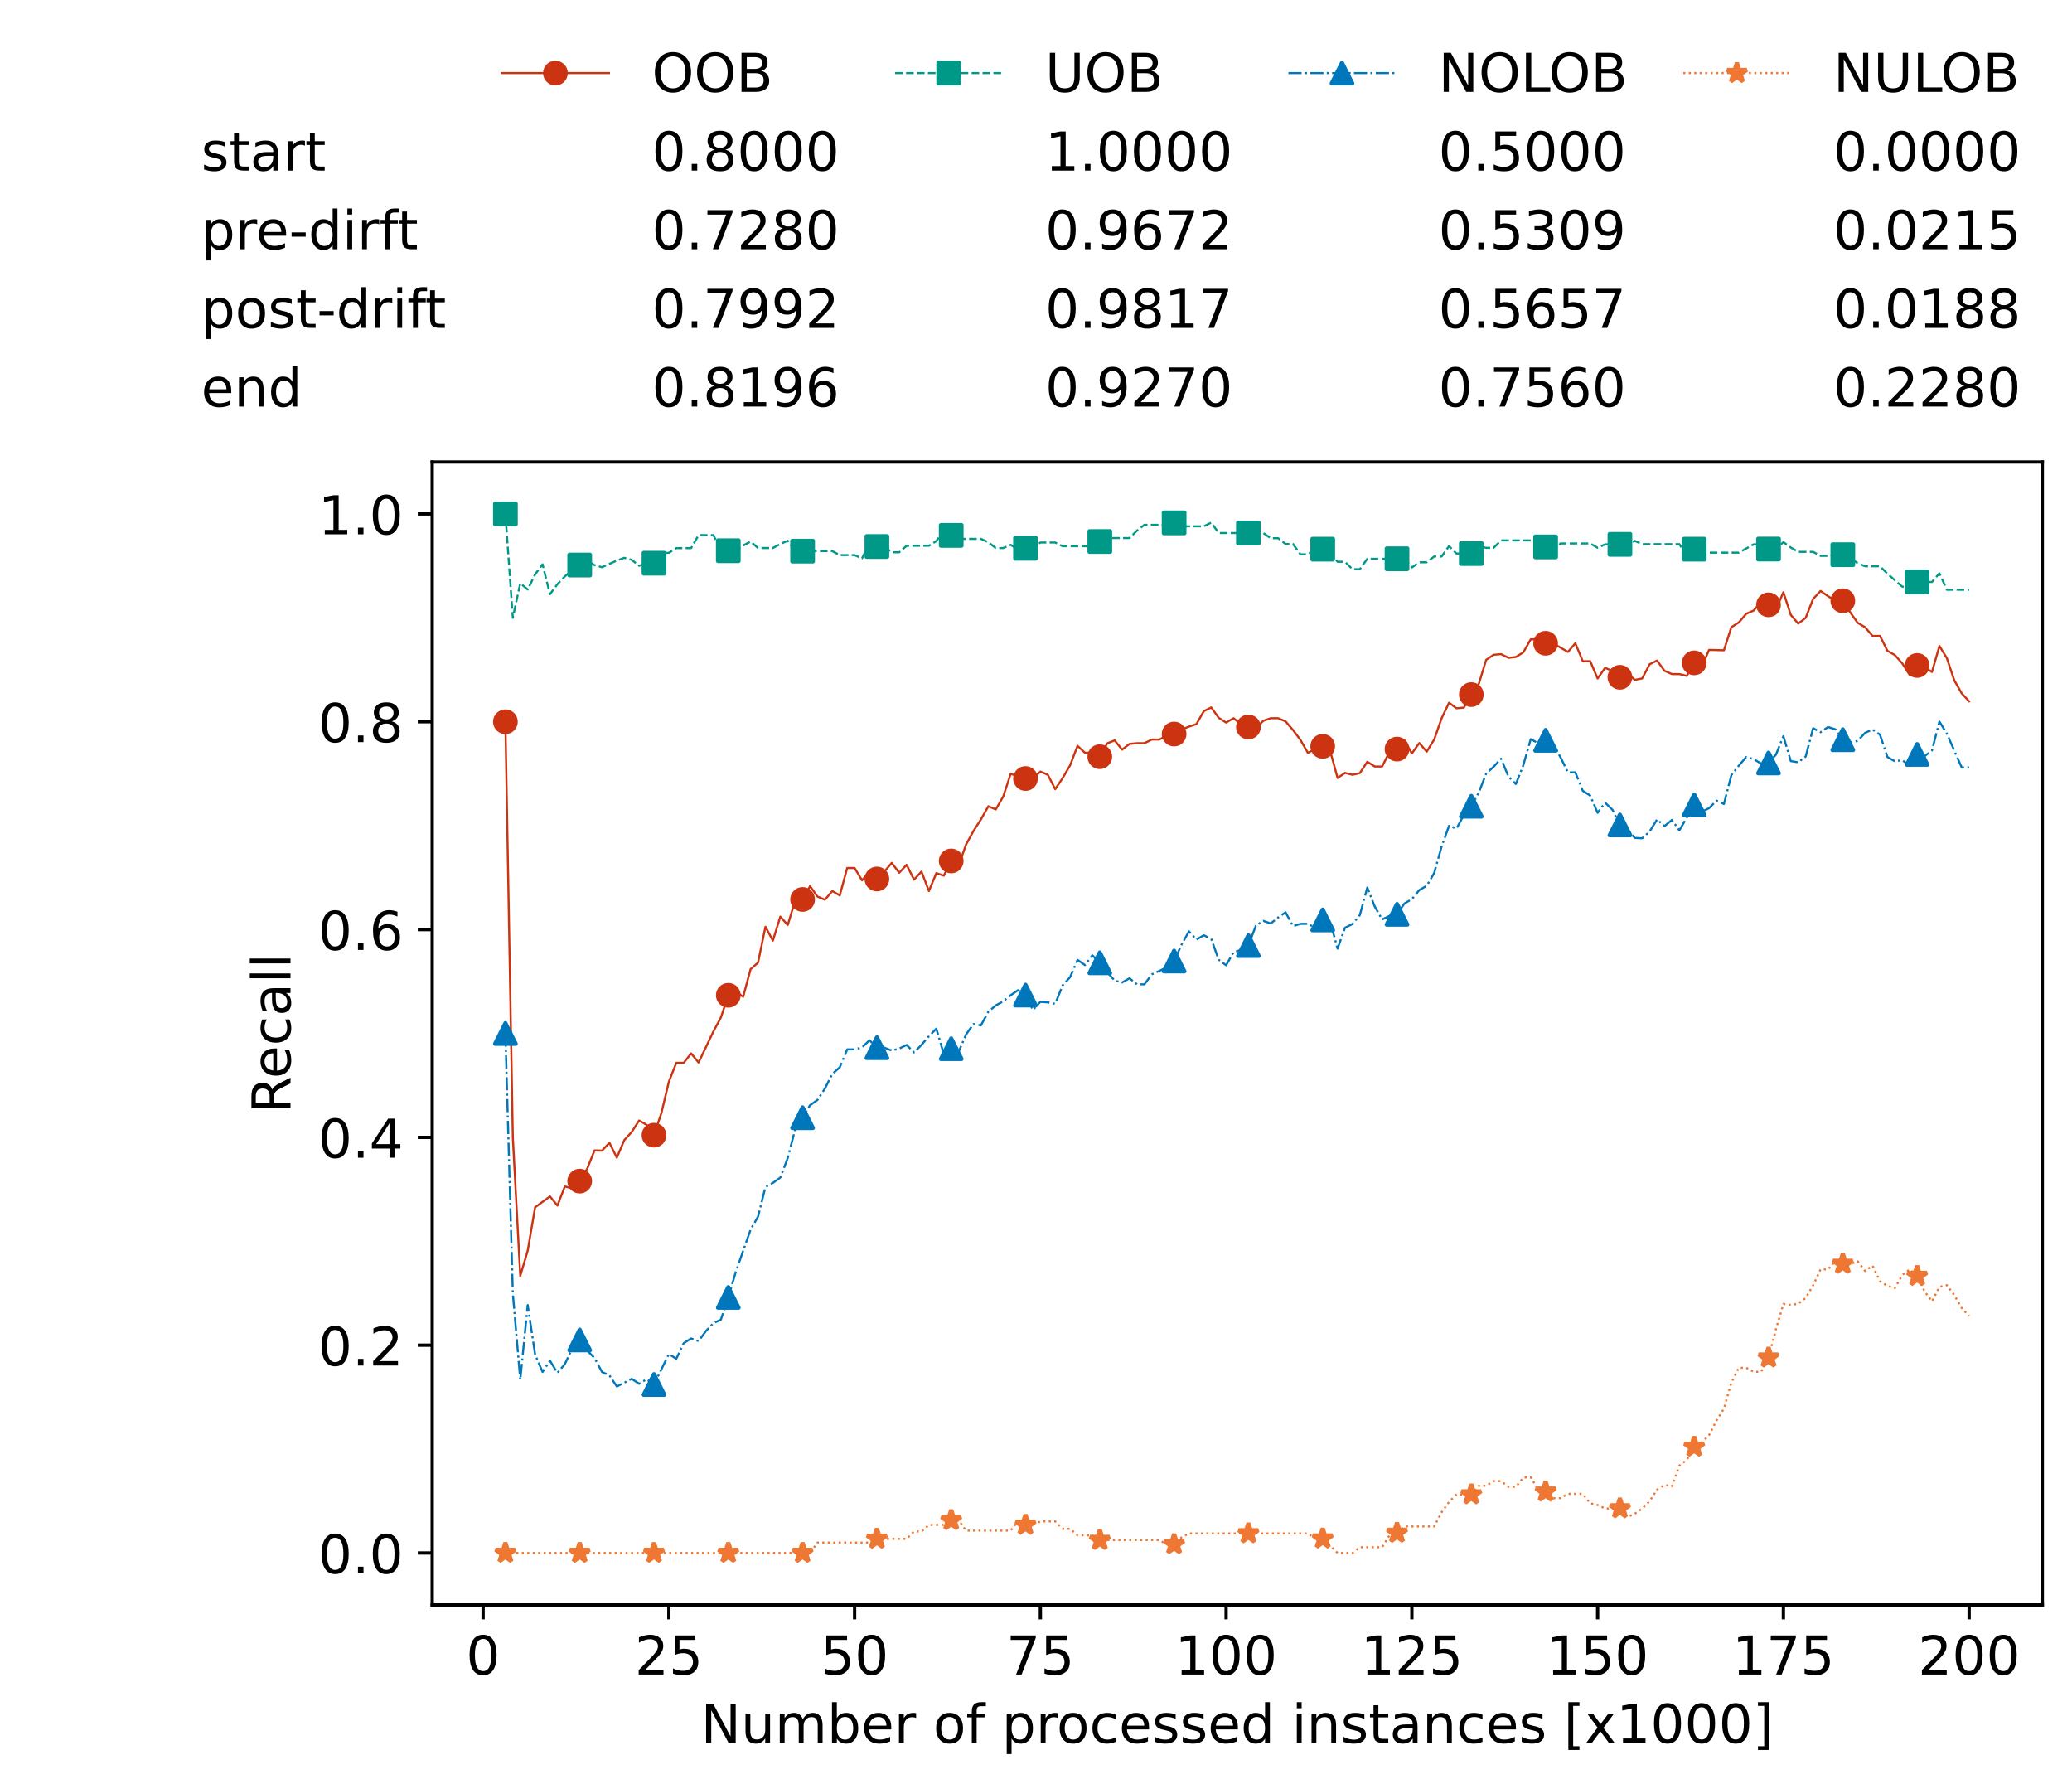 <?xml version="1.0" encoding="utf-8" standalone="no"?>
<!DOCTYPE svg PUBLIC "-//W3C//DTD SVG 1.1//EN"
  "http://www.w3.org/Graphics/SVG/1.1/DTD/svg11.dtd">
<!-- Created with matplotlib (https://matplotlib.org/) -->
<svg height="432.615pt" version="1.1" viewBox="0 0 502.65 432.615" width="502.65pt" xmlns="http://www.w3.org/2000/svg" xmlns:xlink="http://www.w3.org/1999/xlink">
 <defs>
  <style type="text/css">*{stroke-linecap:butt;stroke-linejoin:round;}</style>
 </defs>
 <g id="figure_1">
  <g id="patch_1">
   <path d="M 0 432.615 
L 502.65 432.615 
L 502.65 0 
L 0 0 
z
" style="fill:#ffffff;"/>
  </g>
  <g id="axes_1">
   <g id="patch_2">
    <path d="M 104.85 389.252 
L 495.45 389.252 
L 495.45 112.052 
L 104.85 112.052 
z
" style="fill:#ffffff;"/>
   </g>
   <g id="matplotlib.axis_1">
    <g id="xtick_1">
     <g id="line2d_1">
      <defs>
       <path d="M 0 0 
L 0 3.5 
" id="mb7b696b009" style="stroke:#000000;stroke-width:0.8;"/>
      </defs>
      <g>
       <use style="stroke:#000000;stroke-width:0.8;" x="117.197" xlink:href="#mb7b696b009" y="389.252"/>
      </g>
     </g>
     <g id="text_1">
      <!-- 0 -->
      <g transform="translate(113.061 406.13)scale(0.13 -0.13)">
       <defs>
        <path d="M 31.781 66.406 
Q 24.172 66.406 20.328 58.906 
Q 16.5 51.422 16.5 36.375 
Q 16.5 21.391 20.328 13.891 
Q 24.172 6.391 31.781 6.391 
Q 39.453 6.391 43.281 13.891 
Q 47.125 21.391 47.125 36.375 
Q 47.125 51.422 43.281 58.906 
Q 39.453 66.406 31.781 66.406 
z
M 31.781 74.219 
Q 44.047 74.219 50.516 64.516 
Q 56.984 54.828 56.984 36.375 
Q 56.984 17.969 50.516 8.266 
Q 44.047 -1.422 31.781 -1.422 
Q 19.531 -1.422 13.062 8.266 
Q 6.594 17.969 6.594 36.375 
Q 6.594 54.828 13.062 64.516 
Q 19.531 74.219 31.781 74.219 
z
" id="DejaVuSans-48"/>
       </defs>
       <use xlink:href="#DejaVuSans-48"/>
      </g>
     </g>
    </g>
    <g id="xtick_2">
     <g id="line2d_2">
      <g>
       <use style="stroke:#000000;stroke-width:0.8;" x="162.259" xlink:href="#mb7b696b009" y="389.252"/>
      </g>
     </g>
     <g id="text_2">
      <!-- 25 -->
      <g transform="translate(153.988 406.13)scale(0.13 -0.13)">
       <defs>
        <path d="M 19.188 8.297 
L 53.609 8.297 
L 53.609 0 
L 7.328 0 
L 7.328 8.297 
Q 12.938 14.109 22.625 23.891 
Q 32.328 33.688 34.812 36.531 
Q 39.547 41.844 41.422 45.531 
Q 43.312 49.219 43.312 52.781 
Q 43.312 58.594 39.234 62.25 
Q 35.156 65.922 28.609 65.922 
Q 23.969 65.922 18.812 64.312 
Q 13.672 62.703 7.812 59.422 
L 7.812 69.391 
Q 13.766 71.781 18.938 73 
Q 24.125 74.219 28.422 74.219 
Q 39.75 74.219 46.484 68.547 
Q 53.219 62.891 53.219 53.422 
Q 53.219 48.922 51.531 44.891 
Q 49.859 40.875 45.406 35.406 
Q 44.188 33.984 37.641 27.219 
Q 31.109 20.453 19.188 8.297 
z
" id="DejaVuSans-50"/>
        <path d="M 10.797 72.906 
L 49.516 72.906 
L 49.516 64.594 
L 19.828 64.594 
L 19.828 46.734 
Q 21.969 47.469 24.109 47.828 
Q 26.266 48.188 28.422 48.188 
Q 40.625 48.188 47.75 41.5 
Q 54.891 34.812 54.891 23.391 
Q 54.891 11.625 47.562 5.094 
Q 40.234 -1.422 26.906 -1.422 
Q 22.312 -1.422 17.547 -0.641 
Q 12.797 0.141 7.719 1.703 
L 7.719 11.625 
Q 12.109 9.234 16.797 8.062 
Q 21.484 6.891 26.703 6.891 
Q 35.156 6.891 40.078 11.328 
Q 45.016 15.766 45.016 23.391 
Q 45.016 31 40.078 35.438 
Q 35.156 39.891 26.703 39.891 
Q 22.75 39.891 18.812 39.016 
Q 14.891 38.141 10.797 36.281 
z
" id="DejaVuSans-53"/>
       </defs>
       <use xlink:href="#DejaVuSans-50"/>
       <use x="63.623" xlink:href="#DejaVuSans-53"/>
      </g>
     </g>
    </g>
    <g id="xtick_3">
     <g id="line2d_3">
      <g>
       <use style="stroke:#000000;stroke-width:0.8;" x="207.322" xlink:href="#mb7b696b009" y="389.252"/>
      </g>
     </g>
     <g id="text_3">
      <!-- 50 -->
      <g transform="translate(199.05 406.13)scale(0.13 -0.13)">
       <use xlink:href="#DejaVuSans-53"/>
       <use x="63.623" xlink:href="#DejaVuSans-48"/>
      </g>
     </g>
    </g>
    <g id="xtick_4">
     <g id="line2d_4">
      <g>
       <use style="stroke:#000000;stroke-width:0.8;" x="252.384" xlink:href="#mb7b696b009" y="389.252"/>
      </g>
     </g>
     <g id="text_4">
      <!-- 75 -->
      <g transform="translate(244.113 406.13)scale(0.13 -0.13)">
       <defs>
        <path d="M 8.203 72.906 
L 55.078 72.906 
L 55.078 68.703 
L 28.609 0 
L 18.312 0 
L 43.219 64.594 
L 8.203 64.594 
z
" id="DejaVuSans-55"/>
       </defs>
       <use xlink:href="#DejaVuSans-55"/>
       <use x="63.623" xlink:href="#DejaVuSans-53"/>
      </g>
     </g>
    </g>
    <g id="xtick_5">
     <g id="line2d_5">
      <g>
       <use style="stroke:#000000;stroke-width:0.8;" x="297.446" xlink:href="#mb7b696b009" y="389.252"/>
      </g>
     </g>
     <g id="text_5">
      <!-- 100 -->
      <g transform="translate(285.039 406.13)scale(0.13 -0.13)">
       <defs>
        <path d="M 12.406 8.297 
L 28.516 8.297 
L 28.516 63.922 
L 10.984 60.406 
L 10.984 69.391 
L 28.422 72.906 
L 38.281 72.906 
L 38.281 8.297 
L 54.391 8.297 
L 54.391 0 
L 12.406 0 
z
" id="DejaVuSans-49"/>
       </defs>
       <use xlink:href="#DejaVuSans-49"/>
       <use x="63.623" xlink:href="#DejaVuSans-48"/>
       <use x="127.246" xlink:href="#DejaVuSans-48"/>
      </g>
     </g>
    </g>
    <g id="xtick_6">
     <g id="line2d_6">
      <g>
       <use style="stroke:#000000;stroke-width:0.8;" x="342.509" xlink:href="#mb7b696b009" y="389.252"/>
      </g>
     </g>
     <g id="text_6">
      <!-- 125 -->
      <g transform="translate(330.102 406.13)scale(0.13 -0.13)">
       <use xlink:href="#DejaVuSans-49"/>
       <use x="63.623" xlink:href="#DejaVuSans-50"/>
       <use x="127.246" xlink:href="#DejaVuSans-53"/>
      </g>
     </g>
    </g>
    <g id="xtick_7">
     <g id="line2d_7">
      <g>
       <use style="stroke:#000000;stroke-width:0.8;" x="387.571" xlink:href="#mb7b696b009" y="389.252"/>
      </g>
     </g>
     <g id="text_7">
      <!-- 150 -->
      <g transform="translate(375.164 406.13)scale(0.13 -0.13)">
       <use xlink:href="#DejaVuSans-49"/>
       <use x="63.623" xlink:href="#DejaVuSans-53"/>
       <use x="127.246" xlink:href="#DejaVuSans-48"/>
      </g>
     </g>
    </g>
    <g id="xtick_8">
     <g id="line2d_8">
      <g>
       <use style="stroke:#000000;stroke-width:0.8;" x="432.633" xlink:href="#mb7b696b009" y="389.252"/>
      </g>
     </g>
     <g id="text_8">
      <!-- 175 -->
      <g transform="translate(420.226 406.13)scale(0.13 -0.13)">
       <use xlink:href="#DejaVuSans-49"/>
       <use x="63.623" xlink:href="#DejaVuSans-55"/>
       <use x="127.246" xlink:href="#DejaVuSans-53"/>
      </g>
     </g>
    </g>
    <g id="xtick_9">
     <g id="line2d_9">
      <g>
       <use style="stroke:#000000;stroke-width:0.8;" x="477.695" xlink:href="#mb7b696b009" y="389.252"/>
      </g>
     </g>
     <g id="text_9">
      <!-- 200 -->
      <g transform="translate(465.289 406.13)scale(0.13 -0.13)">
       <use xlink:href="#DejaVuSans-50"/>
       <use x="63.623" xlink:href="#DejaVuSans-48"/>
       <use x="127.246" xlink:href="#DejaVuSans-48"/>
      </g>
     </g>
    </g>
    <g id="text_10">
     <!-- Number of processed instances [x1000] -->
     <g transform="translate(170.025 422.711)scale(0.13 -0.13)">
      <defs>
       <path d="M 9.812 72.906 
L 23.094 72.906 
L 55.422 11.922 
L 55.422 72.906 
L 64.984 72.906 
L 64.984 0 
L 51.703 0 
L 19.391 60.984 
L 19.391 0 
L 9.812 0 
z
" id="DejaVuSans-78"/>
       <path d="M 8.5 21.578 
L 8.5 54.688 
L 17.484 54.688 
L 17.484 21.922 
Q 17.484 14.156 20.5 10.266 
Q 23.531 6.391 29.594 6.391 
Q 36.859 6.391 41.078 11.031 
Q 45.312 15.672 45.312 23.688 
L 45.312 54.688 
L 54.297 54.688 
L 54.297 0 
L 45.312 0 
L 45.312 8.406 
Q 42.047 3.422 37.719 1 
Q 33.406 -1.422 27.688 -1.422 
Q 18.266 -1.422 13.375 4.438 
Q 8.5 10.297 8.5 21.578 
z
M 31.109 56 
z
" id="DejaVuSans-117"/>
       <path d="M 52 44.188 
Q 55.375 50.25 60.062 53.125 
Q 64.75 56 71.094 56 
Q 79.641 56 84.281 50.016 
Q 88.922 44.047 88.922 33.016 
L 88.922 0 
L 79.891 0 
L 79.891 32.719 
Q 79.891 40.578 77.094 44.375 
Q 74.312 48.188 68.609 48.188 
Q 61.625 48.188 57.562 43.547 
Q 53.516 38.922 53.516 30.906 
L 53.516 0 
L 44.484 0 
L 44.484 32.719 
Q 44.484 40.625 41.703 44.406 
Q 38.922 48.188 33.109 48.188 
Q 26.219 48.188 22.156 43.531 
Q 18.109 38.875 18.109 30.906 
L 18.109 0 
L 9.078 0 
L 9.078 54.688 
L 18.109 54.688 
L 18.109 46.188 
Q 21.188 51.219 25.484 53.609 
Q 29.781 56 35.688 56 
Q 41.656 56 45.828 52.969 
Q 50 49.953 52 44.188 
z
" id="DejaVuSans-109"/>
       <path d="M 48.688 27.297 
Q 48.688 37.203 44.609 42.844 
Q 40.531 48.484 33.406 48.484 
Q 26.266 48.484 22.188 42.844 
Q 18.109 37.203 18.109 27.297 
Q 18.109 17.391 22.188 11.75 
Q 26.266 6.109 33.406 6.109 
Q 40.531 6.109 44.609 11.75 
Q 48.688 17.391 48.688 27.297 
z
M 18.109 46.391 
Q 20.953 51.266 25.266 53.625 
Q 29.594 56 35.594 56 
Q 45.562 56 51.781 48.094 
Q 58.016 40.188 58.016 27.297 
Q 58.016 14.406 51.781 6.484 
Q 45.562 -1.422 35.594 -1.422 
Q 29.594 -1.422 25.266 0.953 
Q 20.953 3.328 18.109 8.203 
L 18.109 0 
L 9.078 0 
L 9.078 75.984 
L 18.109 75.984 
z
" id="DejaVuSans-98"/>
       <path d="M 56.203 29.594 
L 56.203 25.203 
L 14.891 25.203 
Q 15.484 15.922 20.484 11.062 
Q 25.484 6.203 34.422 6.203 
Q 39.594 6.203 44.453 7.469 
Q 49.312 8.734 54.109 11.281 
L 54.109 2.781 
Q 49.266 0.734 44.188 -0.344 
Q 39.109 -1.422 33.891 -1.422 
Q 20.797 -1.422 13.156 6.188 
Q 5.516 13.812 5.516 26.812 
Q 5.516 40.234 12.766 48.109 
Q 20.016 56 32.328 56 
Q 43.359 56 49.781 48.891 
Q 56.203 41.797 56.203 29.594 
z
M 47.219 32.234 
Q 47.125 39.594 43.094 43.984 
Q 39.062 48.391 32.422 48.391 
Q 24.906 48.391 20.391 44.141 
Q 15.875 39.891 15.188 32.172 
z
" id="DejaVuSans-101"/>
       <path d="M 41.109 46.297 
Q 39.594 47.172 37.812 47.578 
Q 36.031 48 33.891 48 
Q 26.266 48 22.188 43.047 
Q 18.109 38.094 18.109 28.812 
L 18.109 0 
L 9.078 0 
L 9.078 54.688 
L 18.109 54.688 
L 18.109 46.188 
Q 20.953 51.172 25.484 53.578 
Q 30.031 56 36.531 56 
Q 37.453 56 38.578 55.875 
Q 39.703 55.766 41.062 55.516 
z
" id="DejaVuSans-114"/>
       <path id="DejaVuSans-32"/>
       <path d="M 30.609 48.391 
Q 23.391 48.391 19.188 42.75 
Q 14.984 37.109 14.984 27.297 
Q 14.984 17.484 19.156 11.844 
Q 23.344 6.203 30.609 6.203 
Q 37.797 6.203 41.984 11.859 
Q 46.188 17.531 46.188 27.297 
Q 46.188 37.016 41.984 42.703 
Q 37.797 48.391 30.609 48.391 
z
M 30.609 56 
Q 42.328 56 49.016 48.375 
Q 55.719 40.766 55.719 27.297 
Q 55.719 13.875 49.016 6.219 
Q 42.328 -1.422 30.609 -1.422 
Q 18.844 -1.422 12.172 6.219 
Q 5.516 13.875 5.516 27.297 
Q 5.516 40.766 12.172 48.375 
Q 18.844 56 30.609 56 
z
" id="DejaVuSans-111"/>
       <path d="M 37.109 75.984 
L 37.109 68.5 
L 28.516 68.5 
Q 23.688 68.5 21.797 66.547 
Q 19.922 64.594 19.922 59.516 
L 19.922 54.688 
L 34.719 54.688 
L 34.719 47.703 
L 19.922 47.703 
L 19.922 0 
L 10.891 0 
L 10.891 47.703 
L 2.297 47.703 
L 2.297 54.688 
L 10.891 54.688 
L 10.891 58.5 
Q 10.891 67.625 15.141 71.797 
Q 19.391 75.984 28.609 75.984 
z
" id="DejaVuSans-102"/>
       <path d="M 18.109 8.203 
L 18.109 -20.797 
L 9.078 -20.797 
L 9.078 54.688 
L 18.109 54.688 
L 18.109 46.391 
Q 20.953 51.266 25.266 53.625 
Q 29.594 56 35.594 56 
Q 45.562 56 51.781 48.094 
Q 58.016 40.188 58.016 27.297 
Q 58.016 14.406 51.781 6.484 
Q 45.562 -1.422 35.594 -1.422 
Q 29.594 -1.422 25.266 0.953 
Q 20.953 3.328 18.109 8.203 
z
M 48.688 27.297 
Q 48.688 37.203 44.609 42.844 
Q 40.531 48.484 33.406 48.484 
Q 26.266 48.484 22.188 42.844 
Q 18.109 37.203 18.109 27.297 
Q 18.109 17.391 22.188 11.75 
Q 26.266 6.109 33.406 6.109 
Q 40.531 6.109 44.609 11.75 
Q 48.688 17.391 48.688 27.297 
z
" id="DejaVuSans-112"/>
       <path d="M 48.781 52.594 
L 48.781 44.188 
Q 44.969 46.297 41.141 47.344 
Q 37.312 48.391 33.406 48.391 
Q 24.656 48.391 19.812 42.844 
Q 14.984 37.312 14.984 27.297 
Q 14.984 17.281 19.812 11.734 
Q 24.656 6.203 33.406 6.203 
Q 37.312 6.203 41.141 7.25 
Q 44.969 8.297 48.781 10.406 
L 48.781 2.094 
Q 45.016 0.344 40.984 -0.531 
Q 36.969 -1.422 32.422 -1.422 
Q 20.062 -1.422 12.781 6.344 
Q 5.516 14.109 5.516 27.297 
Q 5.516 40.672 12.859 48.328 
Q 20.219 56 33.016 56 
Q 37.156 56 41.109 55.141 
Q 45.062 54.297 48.781 52.594 
z
" id="DejaVuSans-99"/>
       <path d="M 44.281 53.078 
L 44.281 44.578 
Q 40.484 46.531 36.375 47.5 
Q 32.281 48.484 27.875 48.484 
Q 21.188 48.484 17.844 46.438 
Q 14.5 44.391 14.5 40.281 
Q 14.5 37.156 16.891 35.375 
Q 19.281 33.594 26.516 31.984 
L 29.594 31.297 
Q 39.156 29.25 43.188 25.516 
Q 47.219 21.781 47.219 15.094 
Q 47.219 7.469 41.188 3.016 
Q 35.156 -1.422 24.609 -1.422 
Q 20.219 -1.422 15.453 -0.562 
Q 10.688 0.297 5.422 2 
L 5.422 11.281 
Q 10.406 8.688 15.234 7.391 
Q 20.062 6.109 24.812 6.109 
Q 31.156 6.109 34.562 8.281 
Q 37.984 10.453 37.984 14.406 
Q 37.984 18.062 35.516 20.016 
Q 33.062 21.969 24.703 23.781 
L 21.578 24.516 
Q 13.234 26.266 9.516 29.906 
Q 5.812 33.547 5.812 39.891 
Q 5.812 47.609 11.281 51.797 
Q 16.75 56 26.812 56 
Q 31.781 56 36.172 55.266 
Q 40.578 54.547 44.281 53.078 
z
" id="DejaVuSans-115"/>
       <path d="M 45.406 46.391 
L 45.406 75.984 
L 54.391 75.984 
L 54.391 0 
L 45.406 0 
L 45.406 8.203 
Q 42.578 3.328 38.25 0.953 
Q 33.938 -1.422 27.875 -1.422 
Q 17.969 -1.422 11.734 6.484 
Q 5.516 14.406 5.516 27.297 
Q 5.516 40.188 11.734 48.094 
Q 17.969 56 27.875 56 
Q 33.938 56 38.25 53.625 
Q 42.578 51.266 45.406 46.391 
z
M 14.797 27.297 
Q 14.797 17.391 18.875 11.75 
Q 22.953 6.109 30.078 6.109 
Q 37.203 6.109 41.297 11.75 
Q 45.406 17.391 45.406 27.297 
Q 45.406 37.203 41.297 42.844 
Q 37.203 48.484 30.078 48.484 
Q 22.953 48.484 18.875 42.844 
Q 14.797 37.203 14.797 27.297 
z
" id="DejaVuSans-100"/>
       <path d="M 9.422 54.688 
L 18.406 54.688 
L 18.406 0 
L 9.422 0 
z
M 9.422 75.984 
L 18.406 75.984 
L 18.406 64.594 
L 9.422 64.594 
z
" id="DejaVuSans-105"/>
       <path d="M 54.891 33.016 
L 54.891 0 
L 45.906 0 
L 45.906 32.719 
Q 45.906 40.484 42.875 44.328 
Q 39.844 48.188 33.797 48.188 
Q 26.516 48.188 22.312 43.547 
Q 18.109 38.922 18.109 30.906 
L 18.109 0 
L 9.078 0 
L 9.078 54.688 
L 18.109 54.688 
L 18.109 46.188 
Q 21.344 51.125 25.703 53.562 
Q 30.078 56 35.797 56 
Q 45.219 56 50.047 50.172 
Q 54.891 44.344 54.891 33.016 
z
" id="DejaVuSans-110"/>
       <path d="M 18.312 70.219 
L 18.312 54.688 
L 36.812 54.688 
L 36.812 47.703 
L 18.312 47.703 
L 18.312 18.016 
Q 18.312 11.328 20.141 9.422 
Q 21.969 7.516 27.594 7.516 
L 36.812 7.516 
L 36.812 0 
L 27.594 0 
Q 17.188 0 13.234 3.875 
Q 9.281 7.766 9.281 18.016 
L 9.281 47.703 
L 2.688 47.703 
L 2.688 54.688 
L 9.281 54.688 
L 9.281 70.219 
z
" id="DejaVuSans-116"/>
       <path d="M 34.281 27.484 
Q 23.391 27.484 19.188 25 
Q 14.984 22.516 14.984 16.5 
Q 14.984 11.719 18.141 8.906 
Q 21.297 6.109 26.703 6.109 
Q 34.188 6.109 38.703 11.406 
Q 43.219 16.703 43.219 25.484 
L 43.219 27.484 
z
M 52.203 31.203 
L 52.203 0 
L 43.219 0 
L 43.219 8.297 
Q 40.141 3.328 35.547 0.953 
Q 30.953 -1.422 24.312 -1.422 
Q 15.922 -1.422 10.953 3.297 
Q 6 8.016 6 15.922 
Q 6 25.141 12.172 29.828 
Q 18.359 34.516 30.609 34.516 
L 43.219 34.516 
L 43.219 35.406 
Q 43.219 41.609 39.141 45 
Q 35.062 48.391 27.688 48.391 
Q 23 48.391 18.547 47.266 
Q 14.109 46.141 10.016 43.891 
L 10.016 52.203 
Q 14.938 54.109 19.578 55.047 
Q 24.219 56 28.609 56 
Q 40.484 56 46.344 49.844 
Q 52.203 43.703 52.203 31.203 
z
" id="DejaVuSans-97"/>
       <path d="M 8.594 75.984 
L 29.297 75.984 
L 29.297 69 
L 17.578 69 
L 17.578 -6.203 
L 29.297 -6.203 
L 29.297 -13.188 
L 8.594 -13.188 
z
" id="DejaVuSans-91"/>
       <path d="M 54.891 54.688 
L 35.109 28.078 
L 55.906 0 
L 45.312 0 
L 29.391 21.484 
L 13.484 0 
L 2.875 0 
L 24.125 28.609 
L 4.688 54.688 
L 15.281 54.688 
L 29.781 35.203 
L 44.281 54.688 
z
" id="DejaVuSans-120"/>
       <path d="M 30.422 75.984 
L 30.422 -13.188 
L 9.719 -13.188 
L 9.719 -6.203 
L 21.391 -6.203 
L 21.391 69 
L 9.719 69 
L 9.719 75.984 
z
" id="DejaVuSans-93"/>
      </defs>
      <use xlink:href="#DejaVuSans-78"/>
      <use x="74.805" xlink:href="#DejaVuSans-117"/>
      <use x="138.184" xlink:href="#DejaVuSans-109"/>
      <use x="235.596" xlink:href="#DejaVuSans-98"/>
      <use x="299.072" xlink:href="#DejaVuSans-101"/>
      <use x="360.596" xlink:href="#DejaVuSans-114"/>
      <use x="401.709" xlink:href="#DejaVuSans-32"/>
      <use x="433.496" xlink:href="#DejaVuSans-111"/>
      <use x="494.678" xlink:href="#DejaVuSans-102"/>
      <use x="529.883" xlink:href="#DejaVuSans-32"/>
      <use x="561.67" xlink:href="#DejaVuSans-112"/>
      <use x="625.146" xlink:href="#DejaVuSans-114"/>
      <use x="664.01" xlink:href="#DejaVuSans-111"/>
      <use x="725.191" xlink:href="#DejaVuSans-99"/>
      <use x="780.172" xlink:href="#DejaVuSans-101"/>
      <use x="841.695" xlink:href="#DejaVuSans-115"/>
      <use x="893.795" xlink:href="#DejaVuSans-115"/>
      <use x="945.895" xlink:href="#DejaVuSans-101"/>
      <use x="1007.418" xlink:href="#DejaVuSans-100"/>
      <use x="1070.895" xlink:href="#DejaVuSans-32"/>
      <use x="1102.682" xlink:href="#DejaVuSans-105"/>
      <use x="1130.465" xlink:href="#DejaVuSans-110"/>
      <use x="1193.844" xlink:href="#DejaVuSans-115"/>
      <use x="1245.943" xlink:href="#DejaVuSans-116"/>
      <use x="1285.152" xlink:href="#DejaVuSans-97"/>
      <use x="1346.432" xlink:href="#DejaVuSans-110"/>
      <use x="1409.811" xlink:href="#DejaVuSans-99"/>
      <use x="1464.791" xlink:href="#DejaVuSans-101"/>
      <use x="1526.314" xlink:href="#DejaVuSans-115"/>
      <use x="1578.414" xlink:href="#DejaVuSans-32"/>
      <use x="1610.201" xlink:href="#DejaVuSans-91"/>
      <use x="1649.215" xlink:href="#DejaVuSans-120"/>
      <use x="1708.395" xlink:href="#DejaVuSans-49"/>
      <use x="1772.018" xlink:href="#DejaVuSans-48"/>
      <use x="1835.641" xlink:href="#DejaVuSans-48"/>
      <use x="1899.264" xlink:href="#DejaVuSans-48"/>
      <use x="1962.887" xlink:href="#DejaVuSans-93"/>
     </g>
    </g>
   </g>
   <g id="matplotlib.axis_2">
    <g id="ytick_1">
     <g id="line2d_10">
      <defs>
       <path d="M 0 0 
L -3.5 0 
" id="me541ed1745" style="stroke:#000000;stroke-width:0.8;"/>
      </defs>
      <g>
       <use style="stroke:#000000;stroke-width:0.8;" x="104.85" xlink:href="#me541ed1745" y="376.652"/>
      </g>
     </g>
     <g id="text_11">
      <!-- 0.0 -->
      <g transform="translate(77.176 381.591)scale(0.13 -0.13)">
       <defs>
        <path d="M 10.688 12.406 
L 21 12.406 
L 21 0 
L 10.688 0 
z
" id="DejaVuSans-46"/>
       </defs>
       <use xlink:href="#DejaVuSans-48"/>
       <use x="63.623" xlink:href="#DejaVuSans-46"/>
       <use x="95.41" xlink:href="#DejaVuSans-48"/>
      </g>
     </g>
    </g>
    <g id="ytick_2">
     <g id="line2d_11">
      <g>
       <use style="stroke:#000000;stroke-width:0.8;" x="104.85" xlink:href="#me541ed1745" y="326.252"/>
      </g>
     </g>
     <g id="text_12">
      <!-- 0.2 -->
      <g transform="translate(77.176 331.191)scale(0.13 -0.13)">
       <use xlink:href="#DejaVuSans-48"/>
       <use x="63.623" xlink:href="#DejaVuSans-46"/>
       <use x="95.41" xlink:href="#DejaVuSans-50"/>
      </g>
     </g>
    </g>
    <g id="ytick_3">
     <g id="line2d_12">
      <g>
       <use style="stroke:#000000;stroke-width:0.8;" x="104.85" xlink:href="#me541ed1745" y="275.852"/>
      </g>
     </g>
     <g id="text_13">
      <!-- 0.4 -->
      <g transform="translate(77.176 280.791)scale(0.13 -0.13)">
       <defs>
        <path d="M 37.797 64.312 
L 12.891 25.391 
L 37.797 25.391 
z
M 35.203 72.906 
L 47.609 72.906 
L 47.609 25.391 
L 58.016 25.391 
L 58.016 17.188 
L 47.609 17.188 
L 47.609 0 
L 37.797 0 
L 37.797 17.188 
L 4.891 17.188 
L 4.891 26.703 
z
" id="DejaVuSans-52"/>
       </defs>
       <use xlink:href="#DejaVuSans-48"/>
       <use x="63.623" xlink:href="#DejaVuSans-46"/>
       <use x="95.41" xlink:href="#DejaVuSans-52"/>
      </g>
     </g>
    </g>
    <g id="ytick_4">
     <g id="line2d_13">
      <g>
       <use style="stroke:#000000;stroke-width:0.8;" x="104.85" xlink:href="#me541ed1745" y="225.452"/>
      </g>
     </g>
     <g id="text_14">
      <!-- 0.6 -->
      <g transform="translate(77.176 230.391)scale(0.13 -0.13)">
       <defs>
        <path d="M 33.016 40.375 
Q 26.375 40.375 22.484 35.828 
Q 18.609 31.297 18.609 23.391 
Q 18.609 15.531 22.484 10.953 
Q 26.375 6.391 33.016 6.391 
Q 39.656 6.391 43.531 10.953 
Q 47.406 15.531 47.406 23.391 
Q 47.406 31.297 43.531 35.828 
Q 39.656 40.375 33.016 40.375 
z
M 52.594 71.297 
L 52.594 62.312 
Q 48.875 64.062 45.094 64.984 
Q 41.312 65.922 37.594 65.922 
Q 27.828 65.922 22.672 59.328 
Q 17.531 52.734 16.797 39.406 
Q 19.672 43.656 24.016 45.922 
Q 28.375 48.188 33.594 48.188 
Q 44.578 48.188 50.953 41.516 
Q 57.328 34.859 57.328 23.391 
Q 57.328 12.156 50.688 5.359 
Q 44.047 -1.422 33.016 -1.422 
Q 20.359 -1.422 13.672 8.266 
Q 6.984 17.969 6.984 36.375 
Q 6.984 53.656 15.188 63.938 
Q 23.391 74.219 37.203 74.219 
Q 40.922 74.219 44.703 73.484 
Q 48.484 72.75 52.594 71.297 
z
" id="DejaVuSans-54"/>
       </defs>
       <use xlink:href="#DejaVuSans-48"/>
       <use x="63.623" xlink:href="#DejaVuSans-46"/>
       <use x="95.41" xlink:href="#DejaVuSans-54"/>
      </g>
     </g>
    </g>
    <g id="ytick_5">
     <g id="line2d_14">
      <g>
       <use style="stroke:#000000;stroke-width:0.8;" x="104.85" xlink:href="#me541ed1745" y="175.052"/>
      </g>
     </g>
     <g id="text_15">
      <!-- 0.8 -->
      <g transform="translate(77.176 179.991)scale(0.13 -0.13)">
       <defs>
        <path d="M 31.781 34.625 
Q 24.75 34.625 20.719 30.859 
Q 16.703 27.094 16.703 20.516 
Q 16.703 13.922 20.719 10.156 
Q 24.75 6.391 31.781 6.391 
Q 38.812 6.391 42.859 10.172 
Q 46.922 13.969 46.922 20.516 
Q 46.922 27.094 42.891 30.859 
Q 38.875 34.625 31.781 34.625 
z
M 21.922 38.812 
Q 15.578 40.375 12.031 44.719 
Q 8.5 49.078 8.5 55.328 
Q 8.5 64.062 14.719 69.141 
Q 20.953 74.219 31.781 74.219 
Q 42.672 74.219 48.875 69.141 
Q 55.078 64.062 55.078 55.328 
Q 55.078 49.078 51.531 44.719 
Q 48 40.375 41.703 38.812 
Q 48.828 37.156 52.797 32.312 
Q 56.781 27.484 56.781 20.516 
Q 56.781 9.906 50.312 4.234 
Q 43.844 -1.422 31.781 -1.422 
Q 19.734 -1.422 13.25 4.234 
Q 6.781 9.906 6.781 20.516 
Q 6.781 27.484 10.781 32.312 
Q 14.797 37.156 21.922 38.812 
z
M 18.312 54.391 
Q 18.312 48.734 21.844 45.562 
Q 25.391 42.391 31.781 42.391 
Q 38.141 42.391 41.719 45.562 
Q 45.312 48.734 45.312 54.391 
Q 45.312 60.062 41.719 63.234 
Q 38.141 66.406 31.781 66.406 
Q 25.391 66.406 21.844 63.234 
Q 18.312 60.062 18.312 54.391 
z
" id="DejaVuSans-56"/>
       </defs>
       <use xlink:href="#DejaVuSans-48"/>
       <use x="63.623" xlink:href="#DejaVuSans-46"/>
       <use x="95.41" xlink:href="#DejaVuSans-56"/>
      </g>
     </g>
    </g>
    <g id="ytick_6">
     <g id="line2d_15">
      <g>
       <use style="stroke:#000000;stroke-width:0.8;" x="104.85" xlink:href="#me541ed1745" y="124.652"/>
      </g>
     </g>
     <g id="text_16">
      <!-- 1.0 -->
      <g transform="translate(77.176 129.591)scale(0.13 -0.13)">
       <use xlink:href="#DejaVuSans-49"/>
       <use x="63.623" xlink:href="#DejaVuSans-46"/>
       <use x="95.41" xlink:href="#DejaVuSans-48"/>
      </g>
     </g>
    </g>
    <g id="text_17">
     <!-- Recall -->
     <g transform="translate(70.472 270.044)rotate(-90)scale(0.13 -0.13)">
      <defs>
       <path d="M 44.391 34.188 
Q 47.562 33.109 50.562 29.594 
Q 53.562 26.078 56.594 19.922 
L 66.609 0 
L 56 0 
L 46.688 18.703 
Q 43.062 26.031 39.672 28.422 
Q 36.281 30.812 30.422 30.812 
L 19.672 30.812 
L 19.672 0 
L 9.812 0 
L 9.812 72.906 
L 32.078 72.906 
Q 44.578 72.906 50.734 67.672 
Q 56.891 62.453 56.891 51.906 
Q 56.891 45.016 53.688 40.469 
Q 50.484 35.938 44.391 34.188 
z
M 19.672 64.797 
L 19.672 38.922 
L 32.078 38.922 
Q 39.203 38.922 42.844 42.219 
Q 46.484 45.516 46.484 51.906 
Q 46.484 58.297 42.844 61.547 
Q 39.203 64.797 32.078 64.797 
z
" id="DejaVuSans-82"/>
       <path d="M 9.422 75.984 
L 18.406 75.984 
L 18.406 0 
L 9.422 0 
z
" id="DejaVuSans-108"/>
      </defs>
      <use xlink:href="#DejaVuSans-82"/>
      <use x="64.982" xlink:href="#DejaVuSans-101"/>
      <use x="126.506" xlink:href="#DejaVuSans-99"/>
      <use x="181.486" xlink:href="#DejaVuSans-97"/>
      <use x="242.766" xlink:href="#DejaVuSans-108"/>
      <use x="270.549" xlink:href="#DejaVuSans-108"/>
     </g>
    </g>
   </g>
   <g id="line2d_16"/>
   <g id="line2d_17"/>
   <g id="line2d_18"/>
   <g id="line2d_19"/>
   <g id="line2d_20"/>
   <g id="line2d_21">
    <path clip-path="url(#p3ca1bf5e12)" d="M 122.605 175.052 
L 124.407 275.852 
L 126.21 309.452 
L 128.012 303.343 
L 129.815 292.805 
L 133.419 290.17 
L 135.222 292.389 
L 137.024 287.752 
L 138.827 288.242 
L 140.629 286.461 
L 142.432 283.477 
L 144.234 279.013 
L 146.037 279.064 
L 147.839 277.17 
L 149.642 280.763 
L 151.444 276.521 
L 153.247 274.545 
L 155.049 271.757 
L 156.852 272.802 
L 158.654 275.322 
L 160.457 269.922 
L 162.259 262.362 
L 164.062 257.78 
L 165.864 257.78 
L 167.667 255.489 
L 169.469 257.694 
L 173.074 250.151 
L 174.877 246.791 
L 176.679 241.391 
L 178.482 240.491 
L 180.284 241.751 
L 182.087 235.047 
L 183.889 233.472 
L 185.692 224.772 
L 187.494 228.132 
L 189.297 222.317 
L 191.099 224.343 
L 192.902 218.463 
L 194.704 218.148 
L 196.507 214.927 
L 198.309 217.447 
L 200.112 218.211 
L 201.914 216.111 
L 203.717 217.168 
L 205.519 210.524 
L 207.322 210.524 
L 209.124 213.517 
L 210.927 211.385 
L 212.729 213.185 
L 214.532 211.385 
L 216.334 209.285 
L 218.137 211.671 
L 219.939 209.746 
L 221.742 213.346 
L 223.544 211.386 
L 225.347 216.111 
L 227.149 211.758 
L 228.952 212.388 
L 230.754 208.809 
L 232.557 209.87 
L 234.359 204.83 
L 236.162 201.53 
L 237.964 198.73 
L 239.767 195.545 
L 241.569 196.309 
L 243.372 193.2 
L 245.174 187.687 
L 248.779 188.816 
L 250.581 188.816 
L 252.384 187.136 
L 254.186 187.9 
L 255.989 191.4 
L 257.791 188.7 
L 259.594 185.62 
L 261.396 180.895 
L 263.199 182.575 
L 265.001 182.575 
L 266.804 183.529 
L 268.606 180.289 
L 270.409 179.569 
L 272.211 181.819 
L 274.014 180.419 
L 275.816 180.255 
L 277.619 180.255 
L 279.421 179.365 
L 281.224 179.365 
L 283.026 178.448 
L 284.829 178.028 
L 286.631 176.948 
L 288.434 176.228 
L 290.236 175.628 
L 292.039 172.478 
L 293.841 171.578 
L 295.644 174.098 
L 297.446 175.244 
L 299.249 174.194 
L 301.051 175.625 
L 302.854 176.325 
L 304.656 176.625 
L 306.459 174.825 
L 308.261 174.195 
L 310.064 174.195 
L 311.866 174.959 
L 313.669 177.059 
L 315.471 179.439 
L 317.274 182.589 
L 319.076 181.644 
L 320.879 181.014 
L 322.681 182.094 
L 324.484 188.694 
L 326.286 187.457 
L 328.089 187.907 
L 329.891 187.507 
L 331.694 184.757 
L 333.496 185.903 
L 335.299 185.903 
L 337.101 182.29 
L 338.904 181.682 
L 340.706 179.582 
L 342.509 182.732 
L 344.311 180.212 
L 346.114 182.312 
L 347.916 179.372 
L 349.719 174.217 
L 351.521 170.437 
L 353.324 171.787 
L 355.126 171.612 
L 356.928 168.462 
L 358.731 165.912 
L 360.533 160.032 
L 362.336 158.815 
L 364.138 158.651 
L 365.941 159.542 
L 367.743 159.351 
L 369.546 158.206 
L 371.348 155.056 
L 373.151 155.056 
L 374.953 156.015 
L 376.756 156.015 
L 380.361 158.115 
L 382.163 156.015 
L 383.966 160.355 
L 385.768 160.355 
L 387.571 164.555 
L 389.373 161.993 
L 391.176 162.693 
L 392.978 164.268 
L 394.781 163.218 
L 396.583 164.898 
L 398.386 164.54 
L 400.188 161.104 
L 401.991 160.213 
L 403.793 162.695 
L 405.596 163.488 
L 407.398 163.488 
L 409.201 163.919 
L 411.003 160.769 
L 412.806 161.819 
L 414.608 157.619 
L 418.213 157.714 
L 420.016 152.114 
L 421.818 150.969 
L 423.621 148.869 
L 425.423 148.076 
L 427.226 145.976 
L 429.028 146.691 
L 430.831 147.837 
L 432.633 143.637 
L 434.436 149.149 
L 436.238 151.249 
L 438.041 149.849 
L 439.843 145.268 
L 441.646 143.329 
L 443.448 144.589 
L 445.251 145.709 
L 447.053 145.709 
L 448.856 148.536 
L 450.658 151.056 
L 452.461 152.134 
L 454.263 154.234 
L 456.066 154.234 
L 457.868 157.834 
L 459.671 158.884 
L 461.473 160.889 
L 463.276 163.689 
L 465.078 161.398 
L 466.881 161.827 
L 468.683 162.973 
L 470.485 156.673 
L 472.288 159.613 
L 474.09 165.013 
L 475.893 168.163 
L 477.695 170.101 
L 477.695 170.101 
" style="fill:none;stroke:#cc3311;stroke-linecap:square;stroke-width:0.5;"/>
    <defs>
     <path d="M 0 2.5 
C 0.663 2.5 1.299 2.237 1.768 1.768 
C 2.237 1.299 2.5 0.663 2.5 0 
C 2.5 -0.663 2.237 -1.299 1.768 -1.768 
C 1.299 -2.237 0.663 -2.5 0 -2.5 
C -0.663 -2.5 -1.299 -2.237 -1.768 -1.768 
C -2.237 -1.299 -2.5 -0.663 -2.5 0 
C -2.5 0.663 -2.237 1.299 -1.768 1.768 
C -1.299 2.237 -0.663 2.5 0 2.5 
z
" id="m61b1899285" style="stroke:#cc3311;"/>
    </defs>
    <g clip-path="url(#p3ca1bf5e12)">
     <use style="fill:#cc3311;stroke:#cc3311;" x="122.605" xlink:href="#m61b1899285" y="175.052"/>
     <use style="fill:#cc3311;stroke:#cc3311;" x="140.629" xlink:href="#m61b1899285" y="286.461"/>
     <use style="fill:#cc3311;stroke:#cc3311;" x="158.654" xlink:href="#m61b1899285" y="275.322"/>
     <use style="fill:#cc3311;stroke:#cc3311;" x="176.679" xlink:href="#m61b1899285" y="241.391"/>
     <use style="fill:#cc3311;stroke:#cc3311;" x="194.704" xlink:href="#m61b1899285" y="218.148"/>
     <use style="fill:#cc3311;stroke:#cc3311;" x="212.729" xlink:href="#m61b1899285" y="213.185"/>
     <use style="fill:#cc3311;stroke:#cc3311;" x="230.754" xlink:href="#m61b1899285" y="208.809"/>
     <use style="fill:#cc3311;stroke:#cc3311;" x="248.779" xlink:href="#m61b1899285" y="188.816"/>
     <use style="fill:#cc3311;stroke:#cc3311;" x="266.804" xlink:href="#m61b1899285" y="183.529"/>
     <use style="fill:#cc3311;stroke:#cc3311;" x="284.829" xlink:href="#m61b1899285" y="178.028"/>
     <use style="fill:#cc3311;stroke:#cc3311;" x="302.854" xlink:href="#m61b1899285" y="176.325"/>
     <use style="fill:#cc3311;stroke:#cc3311;" x="320.879" xlink:href="#m61b1899285" y="181.014"/>
     <use style="fill:#cc3311;stroke:#cc3311;" x="338.904" xlink:href="#m61b1899285" y="181.682"/>
     <use style="fill:#cc3311;stroke:#cc3311;" x="356.928" xlink:href="#m61b1899285" y="168.462"/>
     <use style="fill:#cc3311;stroke:#cc3311;" x="374.953" xlink:href="#m61b1899285" y="156.015"/>
     <use style="fill:#cc3311;stroke:#cc3311;" x="392.978" xlink:href="#m61b1899285" y="164.268"/>
     <use style="fill:#cc3311;stroke:#cc3311;" x="411.003" xlink:href="#m61b1899285" y="160.769"/>
     <use style="fill:#cc3311;stroke:#cc3311;" x="429.028" xlink:href="#m61b1899285" y="146.691"/>
     <use style="fill:#cc3311;stroke:#cc3311;" x="447.053" xlink:href="#m61b1899285" y="145.709"/>
     <use style="fill:#cc3311;stroke:#cc3311;" x="465.078" xlink:href="#m61b1899285" y="161.398"/>
    </g>
   </g>
   <g id="line2d_22"/>
   <g id="line2d_23"/>
   <g id="line2d_24"/>
   <g id="line2d_25"/>
   <g id="line2d_26">
    <path clip-path="url(#p3ca1bf5e12)" d="M 122.605 124.652 
L 124.407 149.852 
L 126.21 141.452 
L 128.012 142.979 
L 129.815 139.314 
L 131.617 136.87 
L 133.419 144.125 
L 135.222 141.69 
L 137.024 139.797 
L 138.827 138.283 
L 140.629 137.044 
L 142.432 136.011 
L 144.234 137.076 
L 146.037 137.573 
L 149.642 135.958 
L 151.444 135.293 
L 153.247 135.778 
L 155.049 137.233 
L 156.852 136.604 
L 158.654 136.604 
L 160.457 134.084 
L 162.259 134.084 
L 164.062 132.939 
L 167.667 132.939 
L 169.469 129.789 
L 173.074 129.789 
L 174.877 133.569 
L 178.482 133.569 
L 180.284 132.309 
L 182.087 131.34 
L 183.889 132.915 
L 187.494 132.915 
L 189.297 131.945 
L 191.099 131.152 
L 192.902 133.672 
L 201.914 133.672 
L 203.717 134.641 
L 207.322 134.641 
L 209.124 135.429 
L 210.927 131.649 
L 212.729 132.549 
L 214.532 132.549 
L 216.334 133.949 
L 218.137 133.949 
L 219.939 132.374 
L 225.347 132.374 
L 227.149 131.229 
L 228.952 128.709 
L 230.754 129.854 
L 232.557 130.694 
L 237.964 130.694 
L 239.767 131.525 
L 241.569 132.925 
L 243.372 132.925 
L 245.174 132.137 
L 246.976 133.283 
L 248.779 132.983 
L 250.581 132.983 
L 252.384 131.583 
L 255.989 131.583 
L 257.791 132.483 
L 265.001 132.483 
L 266.804 131.337 
L 268.606 130.497 
L 274.014 130.497 
L 275.816 128.697 
L 277.619 127.297 
L 281.224 127.297 
L 283.026 127.412 
L 284.829 126.812 
L 286.631 127.652 
L 292.039 127.652 
L 293.841 126.752 
L 295.644 129.272 
L 306.459 129.272 
L 308.261 130.532 
L 310.064 130.532 
L 311.866 131.932 
L 313.669 131.932 
L 315.471 134.452 
L 317.274 134.452 
L 319.076 133.192 
L 320.879 133.192 
L 322.681 134.152 
L 324.484 136.252 
L 326.286 136.252 
L 328.089 138.052 
L 329.891 138.052 
L 331.694 135.532 
L 340.706 135.532 
L 342.509 137.632 
L 344.311 136.372 
L 346.114 136.372 
L 347.916 134.972 
L 349.719 134.972 
L 351.521 132.452 
L 353.324 134.252 
L 356.928 134.252 
L 358.731 132.452 
L 360.533 132.872 
L 362.336 132.872 
L 364.138 131.072 
L 373.151 131.072 
L 374.953 132.647 
L 376.756 133.907 
L 378.558 131.807 
L 385.768 131.807 
L 387.571 132.857 
L 389.373 132.026 
L 394.781 132.026 
L 396.583 131.186 
L 398.386 131.974 
L 407.398 131.974 
L 409.201 134.774 
L 411.003 133.199 
L 412.806 134.039 
L 421.818 134.039 
L 425.423 132.019 
L 427.226 132.019 
L 429.028 133.165 
L 430.831 133.165 
L 432.633 131.485 
L 434.436 132.797 
L 436.238 133.847 
L 439.843 133.847 
L 441.646 134.816 
L 443.448 134.816 
L 445.251 134.536 
L 447.053 134.536 
L 448.856 135.344 
L 450.658 136.604 
L 452.461 137.345 
L 456.066 137.345 
L 457.868 139.145 
L 461.473 142.295 
L 463.276 142.295 
L 465.078 141.15 
L 468.683 141.15 
L 470.485 139.05 
L 472.288 143.04 
L 477.695 143.04 
L 477.695 143.04 
" style="fill:none;stroke:#009988;stroke-dasharray:1.85,0.8;stroke-dashoffset:0;stroke-width:0.5;"/>
    <defs>
     <path d="M -2.5 2.5 
L 2.5 2.5 
L 2.5 -2.5 
L -2.5 -2.5 
z
" id="m036ff6a9e0" style="stroke:#009988;stroke-linejoin:miter;"/>
    </defs>
    <g clip-path="url(#p3ca1bf5e12)">
     <use style="fill:#009988;stroke:#009988;stroke-linejoin:miter;" x="122.605" xlink:href="#m036ff6a9e0" y="124.652"/>
     <use style="fill:#009988;stroke:#009988;stroke-linejoin:miter;" x="140.629" xlink:href="#m036ff6a9e0" y="137.044"/>
     <use style="fill:#009988;stroke:#009988;stroke-linejoin:miter;" x="158.654" xlink:href="#m036ff6a9e0" y="136.604"/>
     <use style="fill:#009988;stroke:#009988;stroke-linejoin:miter;" x="176.679" xlink:href="#m036ff6a9e0" y="133.569"/>
     <use style="fill:#009988;stroke:#009988;stroke-linejoin:miter;" x="194.704" xlink:href="#m036ff6a9e0" y="133.672"/>
     <use style="fill:#009988;stroke:#009988;stroke-linejoin:miter;" x="212.729" xlink:href="#m036ff6a9e0" y="132.549"/>
     <use style="fill:#009988;stroke:#009988;stroke-linejoin:miter;" x="230.754" xlink:href="#m036ff6a9e0" y="129.854"/>
     <use style="fill:#009988;stroke:#009988;stroke-linejoin:miter;" x="248.779" xlink:href="#m036ff6a9e0" y="132.983"/>
     <use style="fill:#009988;stroke:#009988;stroke-linejoin:miter;" x="266.804" xlink:href="#m036ff6a9e0" y="131.337"/>
     <use style="fill:#009988;stroke:#009988;stroke-linejoin:miter;" x="284.829" xlink:href="#m036ff6a9e0" y="126.812"/>
     <use style="fill:#009988;stroke:#009988;stroke-linejoin:miter;" x="302.854" xlink:href="#m036ff6a9e0" y="129.272"/>
     <use style="fill:#009988;stroke:#009988;stroke-linejoin:miter;" x="320.879" xlink:href="#m036ff6a9e0" y="133.192"/>
     <use style="fill:#009988;stroke:#009988;stroke-linejoin:miter;" x="338.904" xlink:href="#m036ff6a9e0" y="135.532"/>
     <use style="fill:#009988;stroke:#009988;stroke-linejoin:miter;" x="356.928" xlink:href="#m036ff6a9e0" y="134.252"/>
     <use style="fill:#009988;stroke:#009988;stroke-linejoin:miter;" x="374.953" xlink:href="#m036ff6a9e0" y="132.647"/>
     <use style="fill:#009988;stroke:#009988;stroke-linejoin:miter;" x="392.978" xlink:href="#m036ff6a9e0" y="132.026"/>
     <use style="fill:#009988;stroke:#009988;stroke-linejoin:miter;" x="411.003" xlink:href="#m036ff6a9e0" y="133.199"/>
     <use style="fill:#009988;stroke:#009988;stroke-linejoin:miter;" x="429.028" xlink:href="#m036ff6a9e0" y="133.165"/>
     <use style="fill:#009988;stroke:#009988;stroke-linejoin:miter;" x="447.053" xlink:href="#m036ff6a9e0" y="134.536"/>
     <use style="fill:#009988;stroke:#009988;stroke-linejoin:miter;" x="465.078" xlink:href="#m036ff6a9e0" y="141.15"/>
    </g>
   </g>
   <g id="line2d_27"/>
   <g id="line2d_28"/>
   <g id="line2d_29"/>
   <g id="line2d_30"/>
   <g id="line2d_31">
    <path clip-path="url(#p3ca1bf5e12)" d="M 122.605 250.652 
L 124.407 313.652 
L 126.21 334.652 
L 128.012 316.515 
L 129.815 328.543 
L 131.617 332.743 
L 133.419 330.015 
L 135.222 332.981 
L 137.024 330.834 
L 138.827 327.015 
L 140.629 324.982 
L 142.432 327.538 
L 144.234 329.378 
L 146.037 332.754 
L 147.839 333.581 
L 149.642 336.273 
L 153.247 334.418 
L 155.049 335.62 
L 156.852 334.522 
L 158.654 335.782 
L 162.259 328.402 
L 164.062 329.547 
L 165.864 325.767 
L 167.667 324.622 
L 169.469 325.252 
L 171.272 322.797 
L 173.074 320.907 
L 174.877 320.067 
L 176.679 314.667 
L 178.482 308.517 
L 182.087 298.227 
L 183.889 295.077 
L 185.692 287.877 
L 187.494 286.897 
L 189.297 285.605 
L 191.099 280.847 
L 192.902 273.917 
L 196.507 268.05 
L 198.309 266.79 
L 200.112 264.022 
L 201.914 260.452 
L 203.717 258.866 
L 205.519 254.513 
L 207.322 254.513 
L 209.124 254.041 
L 210.927 252.296 
L 212.729 254.096 
L 214.532 254.096 
L 216.334 254.796 
L 218.137 254.319 
L 219.939 253.444 
L 221.742 255.244 
L 223.544 253.424 
L 225.347 251.324 
L 227.149 249.491 
L 228.952 255.634 
L 230.754 254.345 
L 232.557 255.097 
L 234.359 250.897 
L 236.162 248.347 
L 237.964 248.697 
L 239.767 245.374 
L 241.569 243.846 
L 243.372 242.864 
L 245.174 241.377 
L 246.976 240.143 
L 248.779 241.343 
L 250.581 244.943 
L 252.384 242.983 
L 254.186 243.111 
L 255.989 243.461 
L 257.791 238.961 
L 259.594 237.001 
L 261.396 232.801 
L 263.199 234.061 
L 265.001 231.698 
L 266.804 233.512 
L 268.606 235.792 
L 270.409 237.832 
L 272.211 238.282 
L 274.014 237.264 
L 275.816 238.736 
L 277.619 238.736 
L 279.421 236.318 
L 283.026 234.641 
L 284.829 233.081 
L 286.631 229.121 
L 288.434 225.881 
L 290.236 227.881 
L 292.039 226.831 
L 293.841 227.731 
L 295.644 232.771 
L 297.446 234.108 
L 299.249 230.958 
L 301.051 230.385 
L 302.854 229.335 
L 304.656 224.535 
L 306.459 223.335 
L 308.261 223.965 
L 310.064 222.533 
L 311.866 221.26 
L 313.669 224.62 
L 315.471 224.06 
L 317.274 224.06 
L 319.076 225.005 
L 320.879 223.115 
L 322.681 223.475 
L 324.484 230.075 
L 326.286 225.013 
L 328.089 224.113 
L 329.891 221.913 
L 331.694 215.269 
L 333.496 219.851 
L 335.299 223.001 
L 337.101 222.12 
L 338.904 221.755 
L 340.706 219.13 
L 342.509 218.08 
L 344.311 215.875 
L 346.114 214.825 
L 347.916 211.745 
L 349.719 205.33 
L 351.521 200.29 
L 353.324 200.965 
L 355.126 197.64 
L 356.928 195.54 
L 358.731 192.24 
L 360.533 187.62 
L 362.336 185.974 
L 364.138 184.01 
L 365.941 188.337 
L 367.743 190.151 
L 369.546 185.569 
L 371.348 179.269 
L 373.151 180.238 
L 374.953 179.554 
L 376.756 180.499 
L 378.558 183.649 
L 380.361 187.324 
L 382.163 187.324 
L 383.966 191.804 
L 385.768 192.949 
L 387.571 197.149 
L 389.373 194.657 
L 391.176 196.407 
L 392.978 200.082 
L 394.781 201.132 
L 396.583 203.232 
L 398.386 203.303 
L 400.188 201.667 
L 401.991 198.74 
L 403.793 200.362 
L 405.596 198.864 
L 407.398 201.384 
L 411.003 195.219 
L 412.806 196.899 
L 414.608 195.999 
L 416.411 194.185 
L 418.213 194.993 
L 420.016 187.993 
L 421.818 185.702 
L 423.621 183.602 
L 425.423 184.131 
L 427.226 185.181 
L 429.028 185.038 
L 430.831 183.033 
L 432.633 178.553 
L 434.436 184.591 
L 436.238 184.891 
L 438.041 183.491 
L 439.843 176.618 
L 441.646 177.587 
L 443.448 176.327 
L 445.251 176.887 
L 447.053 179.407 
L 448.856 180.053 
L 450.658 179.693 
L 452.461 177.739 
L 454.263 176.932 
L 456.066 178.192 
L 457.868 183.592 
L 459.671 184.642 
L 461.473 184.355 
L 463.276 185.755 
L 465.078 182.973 
L 466.881 183.403 
L 468.683 182.003 
L 470.485 175.003 
L 472.288 177.943 
L 475.893 186.143 
L 477.695 186.143 
L 477.695 186.143 
" style="fill:none;stroke:#0077bb;stroke-dasharray:3.2,0.8,0.5,0.8;stroke-dashoffset:0;stroke-width:0.5;"/>
    <defs>
     <path d="M 0 -2.5 
L -2.5 2.5 
L 2.5 2.5 
z
" id="mbf3dfc0dc4" style="stroke:#0077bb;stroke-linejoin:miter;"/>
    </defs>
    <g clip-path="url(#p3ca1bf5e12)">
     <use style="fill:#0077bb;stroke:#0077bb;stroke-linejoin:miter;" x="122.605" xlink:href="#mbf3dfc0dc4" y="250.652"/>
     <use style="fill:#0077bb;stroke:#0077bb;stroke-linejoin:miter;" x="140.629" xlink:href="#mbf3dfc0dc4" y="324.982"/>
     <use style="fill:#0077bb;stroke:#0077bb;stroke-linejoin:miter;" x="158.654" xlink:href="#mbf3dfc0dc4" y="335.782"/>
     <use style="fill:#0077bb;stroke:#0077bb;stroke-linejoin:miter;" x="176.679" xlink:href="#mbf3dfc0dc4" y="314.667"/>
     <use style="fill:#0077bb;stroke:#0077bb;stroke-linejoin:miter;" x="194.704" xlink:href="#mbf3dfc0dc4" y="271.082"/>
     <use style="fill:#0077bb;stroke:#0077bb;stroke-linejoin:miter;" x="212.729" xlink:href="#mbf3dfc0dc4" y="254.096"/>
     <use style="fill:#0077bb;stroke:#0077bb;stroke-linejoin:miter;" x="230.754" xlink:href="#mbf3dfc0dc4" y="254.345"/>
     <use style="fill:#0077bb;stroke:#0077bb;stroke-linejoin:miter;" x="248.779" xlink:href="#mbf3dfc0dc4" y="241.343"/>
     <use style="fill:#0077bb;stroke:#0077bb;stroke-linejoin:miter;" x="266.804" xlink:href="#mbf3dfc0dc4" y="233.512"/>
     <use style="fill:#0077bb;stroke:#0077bb;stroke-linejoin:miter;" x="284.829" xlink:href="#mbf3dfc0dc4" y="233.081"/>
     <use style="fill:#0077bb;stroke:#0077bb;stroke-linejoin:miter;" x="302.854" xlink:href="#mbf3dfc0dc4" y="229.335"/>
     <use style="fill:#0077bb;stroke:#0077bb;stroke-linejoin:miter;" x="320.879" xlink:href="#mbf3dfc0dc4" y="223.115"/>
     <use style="fill:#0077bb;stroke:#0077bb;stroke-linejoin:miter;" x="338.904" xlink:href="#mbf3dfc0dc4" y="221.755"/>
     <use style="fill:#0077bb;stroke:#0077bb;stroke-linejoin:miter;" x="356.928" xlink:href="#mbf3dfc0dc4" y="195.54"/>
     <use style="fill:#0077bb;stroke:#0077bb;stroke-linejoin:miter;" x="374.953" xlink:href="#mbf3dfc0dc4" y="179.554"/>
     <use style="fill:#0077bb;stroke:#0077bb;stroke-linejoin:miter;" x="392.978" xlink:href="#mbf3dfc0dc4" y="200.082"/>
     <use style="fill:#0077bb;stroke:#0077bb;stroke-linejoin:miter;" x="411.003" xlink:href="#mbf3dfc0dc4" y="195.219"/>
     <use style="fill:#0077bb;stroke:#0077bb;stroke-linejoin:miter;" x="429.028" xlink:href="#mbf3dfc0dc4" y="185.038"/>
     <use style="fill:#0077bb;stroke:#0077bb;stroke-linejoin:miter;" x="447.053" xlink:href="#mbf3dfc0dc4" y="179.407"/>
     <use style="fill:#0077bb;stroke:#0077bb;stroke-linejoin:miter;" x="465.078" xlink:href="#mbf3dfc0dc4" y="182.973"/>
    </g>
   </g>
   <g id="line2d_32"/>
   <g id="line2d_33"/>
   <g id="line2d_34"/>
   <g id="line2d_35"/>
   <g id="line2d_36">
    <path clip-path="url(#p3ca1bf5e12)" d="M 122.605 376.652 
L 196.507 376.652 
L 198.309 374.132 
L 210.927 374.132 
L 212.729 373.232 
L 219.939 373.232 
L 221.742 371.432 
L 223.544 371.432 
L 225.347 369.857 
L 228.952 369.857 
L 230.754 368.711 
L 232.557 368.711 
L 234.359 371.231 
L 245.174 371.231 
L 246.976 368.94 
L 248.779 369.84 
L 250.581 369.84 
L 252.384 369 
L 255.989 369 
L 257.791 370.8 
L 259.594 370.8 
L 261.396 372.375 
L 265.001 372.375 
L 266.804 373.521 
L 281.224 373.521 
L 283.026 374.552 
L 284.829 374.552 
L 286.631 372.872 
L 288.434 371.912 
L 317.274 371.912 
L 319.076 373.172 
L 320.879 373.172 
L 324.484 376.652 
L 328.089 376.652 
L 329.891 375.252 
L 335.299 375.252 
L 337.101 372.344 
L 338.904 371.796 
L 340.706 370.221 
L 347.916 370.221 
L 349.719 366.785 
L 351.521 364.265 
L 353.324 362.465 
L 356.928 362.465 
L 358.731 360.365 
L 360.533 360.365 
L 362.336 359.219 
L 364.138 359.219 
L 365.941 360.619 
L 367.743 360.619 
L 369.546 358.329 
L 371.348 358.329 
L 373.151 361.236 
L 374.953 361.784 
L 376.756 363.359 
L 378.558 363.359 
L 380.361 362.309 
L 383.966 362.309 
L 385.768 364.6 
L 387.571 365.02 
L 389.373 365.851 
L 392.978 365.851 
L 394.781 367.951 
L 396.583 367.111 
L 398.386 365.894 
L 400.188 364.094 
L 401.991 361.294 
L 403.793 360.148 
L 405.596 360.501 
L 407.398 355.461 
L 409.201 354.061 
L 411.003 350.911 
L 412.806 349.861 
L 414.608 348.061 
L 416.411 344.529 
L 418.213 341.621 
L 420.016 335.321 
L 421.818 331.742 
L 423.621 331.742 
L 425.423 332.711 
L 427.226 332.711 
L 429.028 329.275 
L 430.831 322.402 
L 432.633 316.242 
L 434.436 316.504 
L 436.238 316.204 
L 438.041 314.804 
L 439.843 311.75 
L 441.646 307.873 
L 443.448 307.873 
L 445.251 305.913 
L 447.053 306.543 
L 448.856 306.624 
L 450.658 305.904 
L 452.461 308.262 
L 454.263 306.97 
L 456.066 310.75 
L 457.868 311.875 
L 459.671 312.4 
L 461.473 309.25 
L 463.276 307.85 
L 465.078 309.486 
L 466.881 313.209 
L 468.683 315.627 
L 470.485 312.127 
L 472.288 311.707 
L 474.09 314.107 
L 475.893 317.257 
L 477.695 319.195 
L 477.695 319.195 
" style="fill:none;stroke:#ee7733;stroke-dasharray:0.5,0.825;stroke-dashoffset:0;stroke-width:0.5;"/>
    <defs>
     <path d="M 0 -2.5 
L -0.561 -0.773 
L -2.378 -0.773 
L -0.908 0.295 
L -1.469 2.023 
L -0 0.955 
L 1.469 2.023 
L 0.908 0.295 
L 2.378 -0.773 
L 0.561 -0.773 
z
" id="md7d043e595" style="stroke:#ee7733;stroke-linejoin:bevel;"/>
    </defs>
    <g clip-path="url(#p3ca1bf5e12)">
     <use style="fill:#ee7733;stroke:#ee7733;stroke-linejoin:bevel;" x="122.605" xlink:href="#md7d043e595" y="376.652"/>
     <use style="fill:#ee7733;stroke:#ee7733;stroke-linejoin:bevel;" x="140.629" xlink:href="#md7d043e595" y="376.652"/>
     <use style="fill:#ee7733;stroke:#ee7733;stroke-linejoin:bevel;" x="158.654" xlink:href="#md7d043e595" y="376.652"/>
     <use style="fill:#ee7733;stroke:#ee7733;stroke-linejoin:bevel;" x="176.679" xlink:href="#md7d043e595" y="376.652"/>
     <use style="fill:#ee7733;stroke:#ee7733;stroke-linejoin:bevel;" x="194.704" xlink:href="#md7d043e595" y="376.652"/>
     <use style="fill:#ee7733;stroke:#ee7733;stroke-linejoin:bevel;" x="212.729" xlink:href="#md7d043e595" y="373.232"/>
     <use style="fill:#ee7733;stroke:#ee7733;stroke-linejoin:bevel;" x="230.754" xlink:href="#md7d043e595" y="368.711"/>
     <use style="fill:#ee7733;stroke:#ee7733;stroke-linejoin:bevel;" x="248.779" xlink:href="#md7d043e595" y="369.84"/>
     <use style="fill:#ee7733;stroke:#ee7733;stroke-linejoin:bevel;" x="266.804" xlink:href="#md7d043e595" y="373.521"/>
     <use style="fill:#ee7733;stroke:#ee7733;stroke-linejoin:bevel;" x="284.829" xlink:href="#md7d043e595" y="374.552"/>
     <use style="fill:#ee7733;stroke:#ee7733;stroke-linejoin:bevel;" x="302.854" xlink:href="#md7d043e595" y="371.912"/>
     <use style="fill:#ee7733;stroke:#ee7733;stroke-linejoin:bevel;" x="320.879" xlink:href="#md7d043e595" y="373.172"/>
     <use style="fill:#ee7733;stroke:#ee7733;stroke-linejoin:bevel;" x="338.904" xlink:href="#md7d043e595" y="371.796"/>
     <use style="fill:#ee7733;stroke:#ee7733;stroke-linejoin:bevel;" x="356.928" xlink:href="#md7d043e595" y="362.465"/>
     <use style="fill:#ee7733;stroke:#ee7733;stroke-linejoin:bevel;" x="374.953" xlink:href="#md7d043e595" y="361.784"/>
     <use style="fill:#ee7733;stroke:#ee7733;stroke-linejoin:bevel;" x="392.978" xlink:href="#md7d043e595" y="365.851"/>
     <use style="fill:#ee7733;stroke:#ee7733;stroke-linejoin:bevel;" x="411.003" xlink:href="#md7d043e595" y="350.911"/>
     <use style="fill:#ee7733;stroke:#ee7733;stroke-linejoin:bevel;" x="429.028" xlink:href="#md7d043e595" y="329.275"/>
     <use style="fill:#ee7733;stroke:#ee7733;stroke-linejoin:bevel;" x="447.053" xlink:href="#md7d043e595" y="306.543"/>
     <use style="fill:#ee7733;stroke:#ee7733;stroke-linejoin:bevel;" x="465.078" xlink:href="#md7d043e595" y="309.486"/>
    </g>
   </g>
   <g id="line2d_37"/>
   <g id="line2d_38"/>
   <g id="line2d_39"/>
   <g id="line2d_40"/>
   <g id="patch_3">
    <path d="M 104.85 389.252 
L 104.85 112.052 
" style="fill:none;stroke:#000000;stroke-linecap:square;stroke-linejoin:miter;stroke-width:0.8;"/>
   </g>
   <g id="patch_4">
    <path d="M 495.45 389.252 
L 495.45 112.052 
" style="fill:none;stroke:#000000;stroke-linecap:square;stroke-linejoin:miter;stroke-width:0.8;"/>
   </g>
   <g id="patch_5">
    <path d="M 104.85 389.252 
L 495.45 389.252 
" style="fill:none;stroke:#000000;stroke-linecap:square;stroke-linejoin:miter;stroke-width:0.8;"/>
   </g>
   <g id="patch_6">
    <path d="M 104.85 112.052 
L 495.45 112.052 
" style="fill:none;stroke:#000000;stroke-linecap:square;stroke-linejoin:miter;stroke-width:0.8;"/>
   </g>
   <g id="legend_1">
    <g id="line2d_41"/>
    <g id="line2d_42"/>
    <g id="text_18">
     <!--   -->
     <g transform="translate(48.8 22.278)scale(0.13 -0.13)">
      <use xlink:href="#DejaVuSans-32"/>
     </g>
    </g>
    <g id="line2d_43"/>
    <g id="line2d_44"/>
    <g id="text_19">
     <!-- start -->
     <g transform="translate(48.8 41.36)scale(0.13 -0.13)">
      <use xlink:href="#DejaVuSans-115"/>
      <use x="52.1" xlink:href="#DejaVuSans-116"/>
      <use x="91.309" xlink:href="#DejaVuSans-97"/>
      <use x="152.588" xlink:href="#DejaVuSans-114"/>
      <use x="193.701" xlink:href="#DejaVuSans-116"/>
     </g>
    </g>
    <g id="line2d_45"/>
    <g id="line2d_46"/>
    <g id="text_20">
     <!-- pre-dirft -->
     <g transform="translate(48.8 60.441)scale(0.13 -0.13)">
      <defs>
       <path d="M 4.891 31.391 
L 31.203 31.391 
L 31.203 23.391 
L 4.891 23.391 
z
" id="DejaVuSans-45"/>
      </defs>
      <use xlink:href="#DejaVuSans-112"/>
      <use x="63.477" xlink:href="#DejaVuSans-114"/>
      <use x="102.34" xlink:href="#DejaVuSans-101"/>
      <use x="163.863" xlink:href="#DejaVuSans-45"/>
      <use x="199.947" xlink:href="#DejaVuSans-100"/>
      <use x="263.424" xlink:href="#DejaVuSans-105"/>
      <use x="291.207" xlink:href="#DejaVuSans-114"/>
      <use x="332.32" xlink:href="#DejaVuSans-102"/>
      <use x="365.775" xlink:href="#DejaVuSans-116"/>
     </g>
    </g>
    <g id="line2d_47"/>
    <g id="line2d_48"/>
    <g id="text_21">
     <!-- post-drift -->
     <g transform="translate(48.8 79.523)scale(0.13 -0.13)">
      <use xlink:href="#DejaVuSans-112"/>
      <use x="63.477" xlink:href="#DejaVuSans-111"/>
      <use x="124.658" xlink:href="#DejaVuSans-115"/>
      <use x="176.758" xlink:href="#DejaVuSans-116"/>
      <use x="215.967" xlink:href="#DejaVuSans-45"/>
      <use x="252.051" xlink:href="#DejaVuSans-100"/>
      <use x="315.527" xlink:href="#DejaVuSans-114"/>
      <use x="356.641" xlink:href="#DejaVuSans-105"/>
      <use x="384.424" xlink:href="#DejaVuSans-102"/>
      <use x="417.879" xlink:href="#DejaVuSans-116"/>
     </g>
    </g>
    <g id="line2d_49"/>
    <g id="line2d_50"/>
    <g id="text_22">
     <!-- end -->
     <g transform="translate(48.8 98.604)scale(0.13 -0.13)">
      <use xlink:href="#DejaVuSans-101"/>
      <use x="61.523" xlink:href="#DejaVuSans-110"/>
      <use x="124.902" xlink:href="#DejaVuSans-100"/>
     </g>
    </g>
    <g id="line2d_51">
     <path d="M 121.741 17.728 
L 147.741 17.728 
" style="fill:none;stroke:#cc3311;stroke-linecap:square;stroke-width:0.5;"/>
    </g>
    <g id="line2d_52">
     <g>
      <use style="fill:#cc3311;stroke:#cc3311;" x="134.741" xlink:href="#m61b1899285" y="17.728"/>
     </g>
    </g>
    <g id="text_23">
     <!-- OOB -->
     <g transform="translate(158.141 22.278)scale(0.13 -0.13)">
      <defs>
       <path d="M 39.406 66.219 
Q 28.656 66.219 22.328 58.203 
Q 16.016 50.203 16.016 36.375 
Q 16.016 22.609 22.328 14.594 
Q 28.656 6.594 39.406 6.594 
Q 50.141 6.594 56.422 14.594 
Q 62.703 22.609 62.703 36.375 
Q 62.703 50.203 56.422 58.203 
Q 50.141 66.219 39.406 66.219 
z
M 39.406 74.219 
Q 54.734 74.219 63.906 63.938 
Q 73.094 53.656 73.094 36.375 
Q 73.094 19.141 63.906 8.859 
Q 54.734 -1.422 39.406 -1.422 
Q 24.031 -1.422 14.812 8.828 
Q 5.609 19.094 5.609 36.375 
Q 5.609 53.656 14.812 63.938 
Q 24.031 74.219 39.406 74.219 
z
" id="DejaVuSans-79"/>
       <path d="M 19.672 34.812 
L 19.672 8.109 
L 35.5 8.109 
Q 43.453 8.109 47.281 11.406 
Q 51.125 14.703 51.125 21.484 
Q 51.125 28.328 47.281 31.562 
Q 43.453 34.812 35.5 34.812 
z
M 19.672 64.797 
L 19.672 42.828 
L 34.281 42.828 
Q 41.5 42.828 45.031 45.531 
Q 48.578 48.25 48.578 53.812 
Q 48.578 59.328 45.031 62.062 
Q 41.5 64.797 34.281 64.797 
z
M 9.812 72.906 
L 35.016 72.906 
Q 46.297 72.906 52.391 68.219 
Q 58.5 63.531 58.5 54.891 
Q 58.5 48.188 55.375 44.234 
Q 52.25 40.281 46.188 39.312 
Q 53.469 37.75 57.5 32.781 
Q 61.531 27.828 61.531 20.406 
Q 61.531 10.641 54.891 5.312 
Q 48.25 0 35.984 0 
L 9.812 0 
z
" id="DejaVuSans-66"/>
      </defs>
      <use xlink:href="#DejaVuSans-79"/>
      <use x="78.711" xlink:href="#DejaVuSans-79"/>
      <use x="157.422" xlink:href="#DejaVuSans-66"/>
     </g>
    </g>
    <g id="line2d_53"/>
    <g id="line2d_54"/>
    <g id="text_24">
     <!-- 0.8000 -->
     <g transform="translate(158.141 41.36)scale(0.13 -0.13)">
      <use xlink:href="#DejaVuSans-48"/>
      <use x="63.623" xlink:href="#DejaVuSans-46"/>
      <use x="95.41" xlink:href="#DejaVuSans-56"/>
      <use x="159.033" xlink:href="#DejaVuSans-48"/>
      <use x="222.656" xlink:href="#DejaVuSans-48"/>
      <use x="286.279" xlink:href="#DejaVuSans-48"/>
     </g>
    </g>
    <g id="line2d_55"/>
    <g id="line2d_56"/>
    <g id="text_25">
     <!-- 0.7280 -->
     <g transform="translate(158.141 60.441)scale(0.13 -0.13)">
      <use xlink:href="#DejaVuSans-48"/>
      <use x="63.623" xlink:href="#DejaVuSans-46"/>
      <use x="95.41" xlink:href="#DejaVuSans-55"/>
      <use x="159.033" xlink:href="#DejaVuSans-50"/>
      <use x="222.656" xlink:href="#DejaVuSans-56"/>
      <use x="286.279" xlink:href="#DejaVuSans-48"/>
     </g>
    </g>
    <g id="line2d_57"/>
    <g id="line2d_58"/>
    <g id="text_26">
     <!-- 0.7992 -->
     <g transform="translate(158.141 79.523)scale(0.13 -0.13)">
      <defs>
       <path d="M 10.984 1.516 
L 10.984 10.5 
Q 14.703 8.734 18.5 7.812 
Q 22.312 6.891 25.984 6.891 
Q 35.75 6.891 40.891 13.453 
Q 46.047 20.016 46.781 33.406 
Q 43.953 29.203 39.594 26.953 
Q 35.25 24.703 29.984 24.703 
Q 19.047 24.703 12.672 31.312 
Q 6.297 37.938 6.297 49.422 
Q 6.297 60.641 12.938 67.422 
Q 19.578 74.219 30.609 74.219 
Q 43.266 74.219 49.922 64.516 
Q 56.594 54.828 56.594 36.375 
Q 56.594 19.141 48.406 8.859 
Q 40.234 -1.422 26.422 -1.422 
Q 22.703 -1.422 18.891 -0.688 
Q 15.094 0.047 10.984 1.516 
z
M 30.609 32.422 
Q 37.25 32.422 41.125 36.953 
Q 45.016 41.5 45.016 49.422 
Q 45.016 57.281 41.125 61.844 
Q 37.25 66.406 30.609 66.406 
Q 23.969 66.406 20.094 61.844 
Q 16.219 57.281 16.219 49.422 
Q 16.219 41.5 20.094 36.953 
Q 23.969 32.422 30.609 32.422 
z
" id="DejaVuSans-57"/>
      </defs>
      <use xlink:href="#DejaVuSans-48"/>
      <use x="63.623" xlink:href="#DejaVuSans-46"/>
      <use x="95.41" xlink:href="#DejaVuSans-55"/>
      <use x="159.033" xlink:href="#DejaVuSans-57"/>
      <use x="222.656" xlink:href="#DejaVuSans-57"/>
      <use x="286.279" xlink:href="#DejaVuSans-50"/>
     </g>
    </g>
    <g id="line2d_59"/>
    <g id="line2d_60"/>
    <g id="text_27">
     <!-- 0.8196 -->
     <g transform="translate(158.141 98.604)scale(0.13 -0.13)">
      <use xlink:href="#DejaVuSans-48"/>
      <use x="63.623" xlink:href="#DejaVuSans-46"/>
      <use x="95.41" xlink:href="#DejaVuSans-56"/>
      <use x="159.033" xlink:href="#DejaVuSans-49"/>
      <use x="222.656" xlink:href="#DejaVuSans-57"/>
      <use x="286.279" xlink:href="#DejaVuSans-54"/>
     </g>
    </g>
    <g id="line2d_61">
     <path d="M 217.149 17.728 
L 243.149 17.728 
" style="fill:none;stroke:#009988;stroke-dasharray:1.85,0.8;stroke-dashoffset:0;stroke-width:0.5;"/>
    </g>
    <g id="line2d_62">
     <g>
      <use style="fill:#009988;stroke:#009988;stroke-linejoin:miter;" x="230.149" xlink:href="#m036ff6a9e0" y="17.728"/>
     </g>
    </g>
    <g id="text_28">
     <!-- UOB -->
     <g transform="translate(253.549 22.278)scale(0.13 -0.13)">
      <defs>
       <path d="M 8.688 72.906 
L 18.609 72.906 
L 18.609 28.609 
Q 18.609 16.891 22.844 11.734 
Q 27.094 6.594 36.625 6.594 
Q 46.094 6.594 50.344 11.734 
Q 54.594 16.891 54.594 28.609 
L 54.594 72.906 
L 64.5 72.906 
L 64.5 27.391 
Q 64.5 13.141 57.438 5.859 
Q 50.391 -1.422 36.625 -1.422 
Q 22.797 -1.422 15.734 5.859 
Q 8.688 13.141 8.688 27.391 
z
" id="DejaVuSans-85"/>
      </defs>
      <use xlink:href="#DejaVuSans-85"/>
      <use x="73.193" xlink:href="#DejaVuSans-79"/>
      <use x="151.904" xlink:href="#DejaVuSans-66"/>
     </g>
    </g>
    <g id="line2d_63"/>
    <g id="line2d_64"/>
    <g id="text_29">
     <!-- 1.0000 -->
     <g transform="translate(253.549 41.36)scale(0.13 -0.13)">
      <use xlink:href="#DejaVuSans-49"/>
      <use x="63.623" xlink:href="#DejaVuSans-46"/>
      <use x="95.41" xlink:href="#DejaVuSans-48"/>
      <use x="159.033" xlink:href="#DejaVuSans-48"/>
      <use x="222.656" xlink:href="#DejaVuSans-48"/>
      <use x="286.279" xlink:href="#DejaVuSans-48"/>
     </g>
    </g>
    <g id="line2d_65"/>
    <g id="line2d_66"/>
    <g id="text_30">
     <!-- 0.9672 -->
     <g transform="translate(253.549 60.441)scale(0.13 -0.13)">
      <use xlink:href="#DejaVuSans-48"/>
      <use x="63.623" xlink:href="#DejaVuSans-46"/>
      <use x="95.41" xlink:href="#DejaVuSans-57"/>
      <use x="159.033" xlink:href="#DejaVuSans-54"/>
      <use x="222.656" xlink:href="#DejaVuSans-55"/>
      <use x="286.279" xlink:href="#DejaVuSans-50"/>
     </g>
    </g>
    <g id="line2d_67"/>
    <g id="line2d_68"/>
    <g id="text_31">
     <!-- 0.9817 -->
     <g transform="translate(253.549 79.523)scale(0.13 -0.13)">
      <use xlink:href="#DejaVuSans-48"/>
      <use x="63.623" xlink:href="#DejaVuSans-46"/>
      <use x="95.41" xlink:href="#DejaVuSans-57"/>
      <use x="159.033" xlink:href="#DejaVuSans-56"/>
      <use x="222.656" xlink:href="#DejaVuSans-49"/>
      <use x="286.279" xlink:href="#DejaVuSans-55"/>
     </g>
    </g>
    <g id="line2d_69"/>
    <g id="line2d_70"/>
    <g id="text_32">
     <!-- 0.9270 -->
     <g transform="translate(253.549 98.604)scale(0.13 -0.13)">
      <use xlink:href="#DejaVuSans-48"/>
      <use x="63.623" xlink:href="#DejaVuSans-46"/>
      <use x="95.41" xlink:href="#DejaVuSans-57"/>
      <use x="159.033" xlink:href="#DejaVuSans-50"/>
      <use x="222.656" xlink:href="#DejaVuSans-55"/>
      <use x="286.279" xlink:href="#DejaVuSans-48"/>
     </g>
    </g>
    <g id="line2d_71">
     <path d="M 312.558 17.728 
L 338.558 17.728 
" style="fill:none;stroke:#0077bb;stroke-dasharray:3.2,0.8,0.5,0.8;stroke-dashoffset:0;stroke-width:0.5;"/>
    </g>
    <g id="line2d_72">
     <g>
      <use style="fill:#0077bb;stroke:#0077bb;stroke-linejoin:miter;" x="325.558" xlink:href="#mbf3dfc0dc4" y="17.728"/>
     </g>
    </g>
    <g id="text_33">
     <!-- NOLOB -->
     <g transform="translate(348.958 22.278)scale(0.13 -0.13)">
      <defs>
       <path d="M 9.812 72.906 
L 19.672 72.906 
L 19.672 8.297 
L 55.172 8.297 
L 55.172 0 
L 9.812 0 
z
" id="DejaVuSans-76"/>
      </defs>
      <use xlink:href="#DejaVuSans-78"/>
      <use x="74.805" xlink:href="#DejaVuSans-79"/>
      <use x="153.516" xlink:href="#DejaVuSans-76"/>
      <use x="205.604" xlink:href="#DejaVuSans-79"/>
      <use x="284.314" xlink:href="#DejaVuSans-66"/>
     </g>
    </g>
    <g id="line2d_73"/>
    <g id="line2d_74"/>
    <g id="text_34">
     <!-- 0.5000 -->
     <g transform="translate(348.958 41.36)scale(0.13 -0.13)">
      <use xlink:href="#DejaVuSans-48"/>
      <use x="63.623" xlink:href="#DejaVuSans-46"/>
      <use x="95.41" xlink:href="#DejaVuSans-53"/>
      <use x="159.033" xlink:href="#DejaVuSans-48"/>
      <use x="222.656" xlink:href="#DejaVuSans-48"/>
      <use x="286.279" xlink:href="#DejaVuSans-48"/>
     </g>
    </g>
    <g id="line2d_75"/>
    <g id="line2d_76"/>
    <g id="text_35">
     <!-- 0.5309 -->
     <g transform="translate(348.958 60.441)scale(0.13 -0.13)">
      <defs>
       <path d="M 40.578 39.312 
Q 47.656 37.797 51.625 33 
Q 55.609 28.219 55.609 21.188 
Q 55.609 10.406 48.188 4.484 
Q 40.766 -1.422 27.094 -1.422 
Q 22.516 -1.422 17.656 -0.516 
Q 12.797 0.391 7.625 2.203 
L 7.625 11.719 
Q 11.719 9.328 16.594 8.109 
Q 21.484 6.891 26.812 6.891 
Q 36.078 6.891 40.938 10.547 
Q 45.797 14.203 45.797 21.188 
Q 45.797 27.641 41.281 31.266 
Q 36.766 34.906 28.719 34.906 
L 20.219 34.906 
L 20.219 43.016 
L 29.109 43.016 
Q 36.375 43.016 40.234 45.922 
Q 44.094 48.828 44.094 54.297 
Q 44.094 59.906 40.109 62.906 
Q 36.141 65.922 28.719 65.922 
Q 24.656 65.922 20.016 65.031 
Q 15.375 64.156 9.812 62.312 
L 9.812 71.094 
Q 15.438 72.656 20.344 73.438 
Q 25.25 74.219 29.594 74.219 
Q 40.828 74.219 47.359 69.109 
Q 53.906 64.016 53.906 55.328 
Q 53.906 49.266 50.438 45.094 
Q 46.969 40.922 40.578 39.312 
z
" id="DejaVuSans-51"/>
      </defs>
      <use xlink:href="#DejaVuSans-48"/>
      <use x="63.623" xlink:href="#DejaVuSans-46"/>
      <use x="95.41" xlink:href="#DejaVuSans-53"/>
      <use x="159.033" xlink:href="#DejaVuSans-51"/>
      <use x="222.656" xlink:href="#DejaVuSans-48"/>
      <use x="286.279" xlink:href="#DejaVuSans-57"/>
     </g>
    </g>
    <g id="line2d_77"/>
    <g id="line2d_78"/>
    <g id="text_36">
     <!-- 0.5657 -->
     <g transform="translate(348.958 79.523)scale(0.13 -0.13)">
      <use xlink:href="#DejaVuSans-48"/>
      <use x="63.623" xlink:href="#DejaVuSans-46"/>
      <use x="95.41" xlink:href="#DejaVuSans-53"/>
      <use x="159.033" xlink:href="#DejaVuSans-54"/>
      <use x="222.656" xlink:href="#DejaVuSans-53"/>
      <use x="286.279" xlink:href="#DejaVuSans-55"/>
     </g>
    </g>
    <g id="line2d_79"/>
    <g id="line2d_80"/>
    <g id="text_37">
     <!-- 0.7560 -->
     <g transform="translate(348.958 98.604)scale(0.13 -0.13)">
      <use xlink:href="#DejaVuSans-48"/>
      <use x="63.623" xlink:href="#DejaVuSans-46"/>
      <use x="95.41" xlink:href="#DejaVuSans-55"/>
      <use x="159.033" xlink:href="#DejaVuSans-53"/>
      <use x="222.656" xlink:href="#DejaVuSans-54"/>
      <use x="286.279" xlink:href="#DejaVuSans-48"/>
     </g>
    </g>
    <g id="line2d_81">
     <path d="M 408.362 17.728 
L 434.362 17.728 
" style="fill:none;stroke:#ee7733;stroke-dasharray:0.5,0.825;stroke-dashoffset:0;stroke-width:0.5;"/>
    </g>
    <g id="line2d_82">
     <g>
      <use style="fill:#ee7733;stroke:#ee7733;stroke-linejoin:bevel;" x="421.362" xlink:href="#md7d043e595" y="17.728"/>
     </g>
    </g>
    <g id="text_38">
     <!-- NULOB -->
     <g transform="translate(444.762 22.278)scale(0.13 -0.13)">
      <use xlink:href="#DejaVuSans-78"/>
      <use x="74.805" xlink:href="#DejaVuSans-85"/>
      <use x="147.998" xlink:href="#DejaVuSans-76"/>
      <use x="200.086" xlink:href="#DejaVuSans-79"/>
      <use x="278.797" xlink:href="#DejaVuSans-66"/>
     </g>
    </g>
    <g id="line2d_83"/>
    <g id="line2d_84"/>
    <g id="text_39">
     <!-- 0.0000 -->
     <g transform="translate(444.762 41.36)scale(0.13 -0.13)">
      <use xlink:href="#DejaVuSans-48"/>
      <use x="63.623" xlink:href="#DejaVuSans-46"/>
      <use x="95.41" xlink:href="#DejaVuSans-48"/>
      <use x="159.033" xlink:href="#DejaVuSans-48"/>
      <use x="222.656" xlink:href="#DejaVuSans-48"/>
      <use x="286.279" xlink:href="#DejaVuSans-48"/>
     </g>
    </g>
    <g id="line2d_85"/>
    <g id="line2d_86"/>
    <g id="text_40">
     <!-- 0.0215 -->
     <g transform="translate(444.762 60.441)scale(0.13 -0.13)">
      <use xlink:href="#DejaVuSans-48"/>
      <use x="63.623" xlink:href="#DejaVuSans-46"/>
      <use x="95.41" xlink:href="#DejaVuSans-48"/>
      <use x="159.033" xlink:href="#DejaVuSans-50"/>
      <use x="222.656" xlink:href="#DejaVuSans-49"/>
      <use x="286.279" xlink:href="#DejaVuSans-53"/>
     </g>
    </g>
    <g id="line2d_87"/>
    <g id="line2d_88"/>
    <g id="text_41">
     <!-- 0.0188 -->
     <g transform="translate(444.762 79.523)scale(0.13 -0.13)">
      <use xlink:href="#DejaVuSans-48"/>
      <use x="63.623" xlink:href="#DejaVuSans-46"/>
      <use x="95.41" xlink:href="#DejaVuSans-48"/>
      <use x="159.033" xlink:href="#DejaVuSans-49"/>
      <use x="222.656" xlink:href="#DejaVuSans-56"/>
      <use x="286.279" xlink:href="#DejaVuSans-56"/>
     </g>
    </g>
    <g id="line2d_89"/>
    <g id="line2d_90"/>
    <g id="text_42">
     <!-- 0.2280 -->
     <g transform="translate(444.762 98.604)scale(0.13 -0.13)">
      <use xlink:href="#DejaVuSans-48"/>
      <use x="63.623" xlink:href="#DejaVuSans-46"/>
      <use x="95.41" xlink:href="#DejaVuSans-50"/>
      <use x="159.033" xlink:href="#DejaVuSans-50"/>
      <use x="222.656" xlink:href="#DejaVuSans-56"/>
      <use x="286.279" xlink:href="#DejaVuSans-48"/>
     </g>
    </g>
   </g>
  </g>
 </g>
 <defs>
  <clipPath id="p3ca1bf5e12">
   <rect height="277.2" width="390.6" x="104.85" y="112.052"/>
  </clipPath>
 </defs>
</svg>
